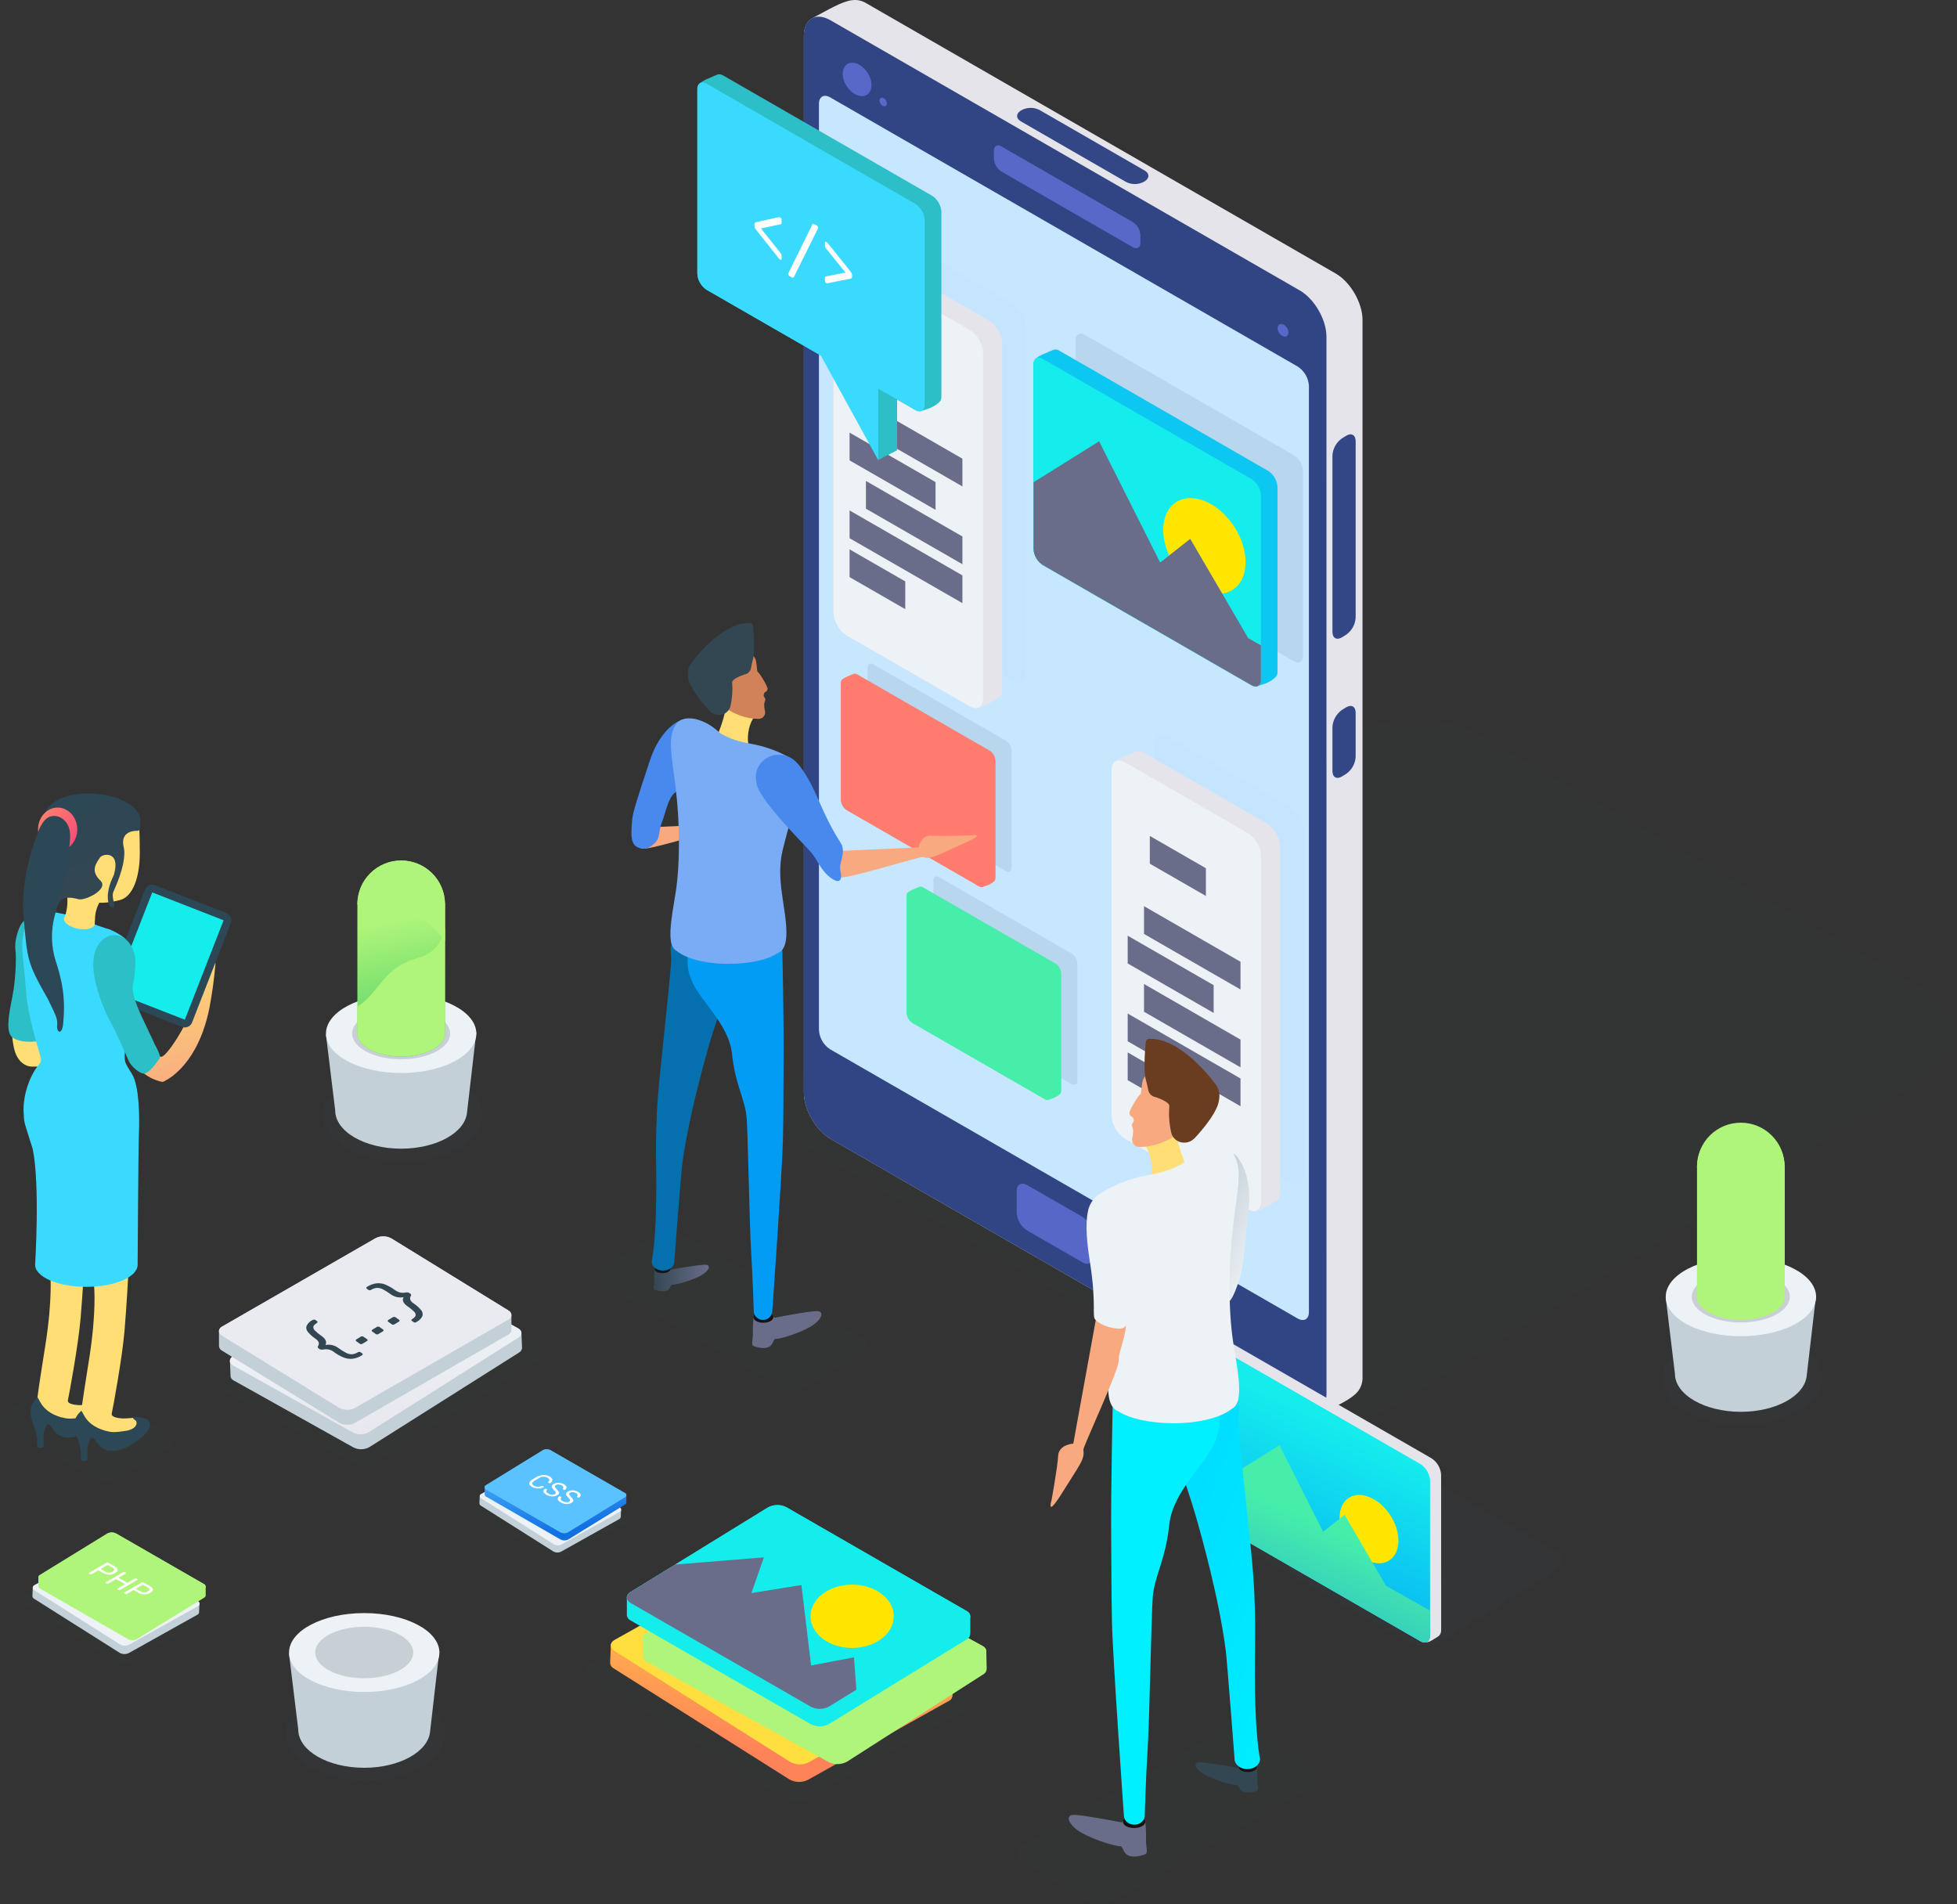 <svg width="1364" height="1327" viewBox="0 0 1364 1327" fill="none" xmlns="http://www.w3.org/2000/svg">
<rect x="0" y="0" width="1364" height="1327" fill="#333333" stroke="none"/>
<g id="Technology Flat Illustration">
<g id="Group" opacity="0.1">
<path id="Vector" opacity="0.1" d="M1033.16 513.307C1005.69 497.557 961.135 498.291 934.18 514.975L565.004 743.018C538.049 759.702 538.483 786.181 565.971 801.947L875.901 979.587C903.389 995.337 947.925 994.603 974.879 977.918L1344.07 749.792C1371.03 733.107 1370.58 706.613 1343.09 690.862L1033.16 513.307Z" fill="#334752"/>
</g>
<path id="Vector_2" d="M930.995 190.63L604.102 2.446C600.999 0.418 597.256 -0.39 593.593 0.177C586.237 1.211 576.913 7.051 566.055 12.723C566.01 12.741 565.97 12.77 565.938 12.807C562.469 14.726 560.284 18.93 560.284 24.953V761.404C560.284 773.267 568.623 787.816 578.982 793.739L905.908 981.922C908.706 983.699 911.991 984.551 915.299 984.358C920.303 984.192 926.708 982.106 934.731 978.135C941.603 974.448 944.889 971.645 946.407 969.693L946.707 969.326C948.793 966.475 949.835 962.993 949.659 959.465V222.997C949.693 211.101 941.269 196.553 930.995 190.63Z" fill="#E6E4EB"/>
<path id="Vector_3" d="M924.523 234.677C924.523 222.814 916.183 208.248 905.824 202.342L578.898 14.158C568.657 8.219 560.233 13.091 560.233 24.953V761.404C560.233 773.267 568.573 787.816 578.932 793.739L905.858 981.922C916.149 987.845 924.556 982.974 924.556 971.111L924.523 234.677Z" fill="#314584"/>
<path id="Vector_4" d="M715.79 825.856C711.837 823.571 708.601 825.439 708.601 830.011V845.027C708.739 847.518 709.462 849.941 710.711 852.101C711.96 854.26 713.7 856.095 715.79 857.457L754.454 879.714C758.391 881.983 761.627 880.114 761.627 875.559V860.443C761.486 857.957 760.764 855.538 759.519 853.382C758.273 851.226 756.538 849.393 754.454 848.03L715.79 825.856Z" fill="#5767C7"/>
<path id="Vector_5" d="M578.581 67.832C574.295 65.363 570.792 67.398 570.792 72.337V717.791C570.941 720.49 571.725 723.115 573.078 725.454C574.431 727.794 576.317 729.781 578.581 731.256L904.507 918.889C908.793 921.358 912.296 919.339 912.296 914.384V268.93C912.144 266.232 911.36 263.607 910.007 261.268C908.653 258.93 906.769 256.942 904.507 255.465L578.581 67.832Z" fill="#C7E6FF"/>
<path id="Vector_6" d="M697.993 102.069C695.09 100.4 692.705 101.768 692.705 105.122V110.411C692.804 112.246 693.334 114.032 694.253 115.624C695.172 117.215 696.453 118.568 697.993 119.571L789.565 172.277C792.484 173.945 794.87 172.577 794.87 169.223V163.935C794.769 162.098 794.236 160.311 793.315 158.719C792.393 157.127 791.108 155.776 789.565 154.775L697.993 102.069Z" fill="#5768C8"/>
<path id="Vector_7" d="M928.693 537.382C928.693 541.687 931.695 543.355 935.365 541.103L938.2 539.351C940.145 538 941.756 536.223 942.912 534.156C944.068 532.089 944.738 529.786 944.872 527.422V496.706C944.872 492.384 941.87 490.716 938.2 492.968L935.365 494.72C933.422 496.073 931.812 497.85 930.656 499.917C929.5 501.983 928.829 504.286 928.693 506.65V537.382Z" fill="#334787"/>
<path id="Vector_8" d="M724.447 76.608C722.509 75.635 720.365 75.142 718.197 75.171C716.028 75.2 713.899 75.75 711.987 76.775L711.387 77.159C708.051 79.244 708.051 82.581 711.504 84.567L784.895 126.828C786.828 127.811 788.971 128.308 791.139 128.276C793.308 128.244 795.435 127.684 797.338 126.645L797.939 126.278C801.275 124.192 801.275 120.855 797.839 118.87L724.447 76.608Z" fill="#334787"/>
<path id="Vector_9" d="M928.693 440.396C928.693 444.7 931.695 446.385 935.365 444.133L938.2 442.364C940.145 441.013 941.756 439.237 942.912 437.17C944.068 435.103 944.738 432.8 944.872 430.435V307.437C944.872 303.133 941.87 301.448 938.2 303.717L935.365 305.469C933.42 306.82 931.809 308.597 930.653 310.663C929.497 312.73 928.827 315.033 928.693 317.398V440.396Z" fill="#334787"/>
<path id="Vector_10" d="M590.14 60.074C593.96 65.947 600.299 68.6 604.302 65.997C608.305 63.394 608.455 56.52 604.635 50.647C600.816 44.774 594.477 42.121 590.474 44.724C586.471 47.327 586.321 54.201 590.14 60.074Z" fill="#5768C8"/>
<path id="Vector_11" d="M613.726 72.304C614.71 73.805 616.328 74.473 617.345 73.805C618.363 73.138 618.413 71.386 617.446 69.884C616.478 68.383 614.843 67.715 613.826 68.366C612.809 69.017 612.759 70.802 613.726 72.304Z" fill="#5768C8"/>
<path id="Vector_12" d="M891.53 231.99C892.964 234.209 895.366 235.21 896.867 234.226C898.369 233.242 898.435 230.656 897.001 228.437C895.566 226.218 893.164 225.2 891.647 226.184C890.129 227.169 890.079 229.771 891.53 231.99Z" fill="#5768C8"/>
<path id="Vector_13" opacity="0.1" d="M336.222 777.171C336.222 795.057 311.202 809.539 280.495 809.539C249.787 809.539 224.784 795.057 224.784 777.171C224.784 759.285 249.72 744.82 280.495 744.82C311.269 744.82 336.222 759.302 336.222 777.171Z" fill="#334752"/>
<path id="Vector_14" d="M331.986 719.309L307.383 717.274L289.852 715.706L253.807 716.84L230.872 718.408L227.169 720.878L233.624 773.817C233.624 788.566 254.207 800.513 279.594 800.513C304.214 800.513 324.313 789.284 325.531 775.169L331.986 719.309Z" fill="#C3D0D8"/>
<path id="Vector_15" d="M332.002 720.277C332.002 735.46 308.534 747.773 279.594 747.773C250.654 747.773 227.202 735.46 227.202 720.277C227.202 705.094 250.654 692.781 279.594 692.781C308.534 692.781 332.002 705.178 332.002 720.277Z" fill="#EDF2F6"/>
<path id="Vector_16" opacity="0.2" d="M313.754 720.277C313.754 730.171 298.459 738.196 279.594 738.196C260.729 738.196 245.45 730.171 245.45 720.277C245.45 710.383 260.746 702.358 279.594 702.358C298.442 702.358 313.754 710.383 313.754 720.277Z" fill="#334752"/>
<path id="Vector_17" d="M310.118 629.547C309.932 621.575 306.635 613.993 300.933 608.42C295.23 602.848 287.574 599.728 279.602 599.728C271.63 599.728 263.975 602.848 258.272 608.42C252.57 613.993 249.273 621.575 249.086 629.547V720.06C249.086 720.06 249.086 720.21 249.086 720.277C249.086 729.137 262.764 736.311 279.627 736.311C296.491 736.311 310.185 729.137 310.185 720.277C310.185 720.277 310.185 720.127 310.185 720.06V629.547H310.118Z" fill="url(#paint0_linear)"/>
<path id="Vector_18" d="M279.594 599.665C271.613 599.668 263.95 602.797 258.248 608.383C252.545 613.968 249.257 621.566 249.086 629.547V630.215C253.079 632.595 257.277 634.61 261.63 636.238C280.195 644.029 290.386 636.238 299.376 644.33C303.284 647.863 306.899 651.707 310.185 655.825V629.547C310.01 621.553 306.709 613.945 300.989 608.358C295.27 602.771 287.588 599.65 279.594 599.665Z" fill="url(#paint1_linear)"/>
<path id="Vector_19" d="M310.152 720.277C310.152 720.277 310.152 720.127 310.152 720.06V646.131C308.117 655.224 304.447 663.867 290.953 667.704C266.684 674.595 265.183 690.779 249.604 701.257L249.053 701.641V719.994C249.053 719.994 249.053 720.144 249.053 720.21C249.053 729.07 262.731 736.244 279.594 736.244C296.457 736.244 310.152 729.137 310.152 720.277Z" fill="url(#paint2_linear)"/>
<path id="Vector_20" opacity="0.1" d="M1269.93 960.55C1269.93 978.436 1244.91 992.918 1214.22 992.918C1183.53 992.918 1158.51 978.436 1158.51 960.55C1158.51 942.664 1183.53 928.182 1214.22 928.182C1244.91 928.182 1269.93 942.681 1269.93 960.55Z" fill="#334752"/>
<path id="Vector_21" d="M1265.79 902.688L1241.19 900.653L1223.66 899.084L1187.6 900.202L1164.68 901.871L1160.98 904.34L1167.38 957.196C1167.38 971.945 1187.97 983.891 1213.35 983.891C1237.97 983.891 1258.07 972.663 1259.27 958.531L1265.79 902.688Z" fill="#C3D0D8"/>
<path id="Vector_22" d="M1265.79 903.723C1265.79 918.905 1242.32 931.219 1213.39 931.219C1184.45 931.219 1160.99 918.905 1160.99 903.723C1160.99 888.54 1184.45 876.227 1213.39 876.227C1242.32 876.227 1265.79 888.473 1265.79 903.723Z" fill="#EDF2F6"/>
<path id="Vector_23" opacity="0.2" d="M1247.45 903.723C1247.45 913.616 1232.17 921.642 1213.3 921.642C1194.44 921.642 1179.16 913.616 1179.16 903.723C1179.16 893.829 1194.44 885.803 1213.3 885.803C1232.17 885.803 1247.45 893.712 1247.45 903.723Z" fill="#334752"/>
<path id="Vector_24" d="M1243.84 812.926C1243.84 804.828 1240.63 797.062 1234.9 791.336C1229.18 785.61 1221.41 782.393 1213.32 782.393C1205.22 782.393 1197.46 785.61 1191.73 791.336C1186.01 797.062 1182.79 804.828 1182.79 812.926V903.439C1182.79 903.439 1182.79 903.589 1182.79 903.656C1182.79 912.515 1196.47 919.69 1213.35 919.69C1230.23 919.69 1243.91 912.515 1243.91 903.656C1243.91 903.656 1243.91 903.506 1243.91 903.439V812.926H1243.84Z" fill="url(#paint3_linear)"/>
<path id="Vector_25" d="M1213.32 783.044C1205.34 783.046 1197.67 786.175 1191.97 791.76C1186.26 797.345 1182.97 804.943 1182.79 812.926V813.627C1186.78 816.016 1190.98 818.037 1195.34 819.666C1213.92 827.458 1224.09 819.666 1233.1 827.758C1237.01 831.292 1240.62 835.136 1243.91 839.254V812.926C1243.73 804.931 1240.43 797.324 1234.71 791.737C1228.99 786.15 1221.31 783.029 1213.32 783.044Z" fill="url(#paint4_linear)"/>
<path id="Vector_26" d="M1243.88 903.723C1243.88 903.723 1243.88 903.572 1243.88 903.506V829.51C1241.82 838.587 1238.15 847.246 1224.66 851.083C1200.41 857.974 1198.91 874.158 1183.33 884.636L1182.76 885.019V903.372C1182.76 903.372 1182.76 903.522 1182.76 903.589C1182.76 912.449 1196.44 919.623 1213.32 919.623C1230.2 919.623 1243.88 912.515 1243.88 903.723Z" fill="url(#paint5_linear)"/>
<path id="Vector_27" opacity="0.1" d="M1084.7 1081.28L1016.8 1042.35C1016.4 1042.12 1016 1041.92 1015.58 1041.72L949.909 1004.08C946.535 1002.38 942.799 1001.53 939.022 1001.59C935.246 1001.66 931.541 1002.64 928.226 1004.45L847.328 1054.5C841.423 1058.14 841.523 1063.96 847.545 1067.4L915.516 1106.25C915.899 1106.49 916.316 1106.69 916.733 1106.89L982.402 1144.53C985.777 1146.22 989.511 1147.07 993.287 1147.01C997.062 1146.95 1000.77 1145.98 1004.09 1144.18L1084.98 1094.13C1090.82 1090.59 1090.65 1084.72 1084.7 1081.28Z" fill="#334752"/>
<path id="Vector_28" d="M1004.45 1027.85C1004.32 1025.54 1003.65 1023.29 1002.49 1021.29C1001.33 1019.28 999.719 1017.58 997.781 1016.31L859.688 936.808C859.107 936.424 858.455 936.16 857.77 936.031C857.086 935.902 856.382 935.911 855.701 936.057C852.615 937.015 849.716 938.493 847.128 940.428C846.488 940.922 845.985 941.569 845.664 942.31C845.343 943.052 845.215 943.862 845.293 944.666V1052.71C845.423 1055.03 846.094 1057.28 847.253 1059.29C848.412 1061.3 850.026 1063.01 851.965 1064.28L990.058 1143.76C991.054 1144.39 992.218 1144.7 993.394 1144.65C994.96 1144.58 996.479 1144.09 997.797 1143.24C1001.25 1141.18 1002.8 1140.44 1003.59 1139.21C1004.22 1138.21 1004.53 1137.05 1004.47 1135.87L1004.45 1027.85Z" fill="#E6E4EB"/>
<path id="Vector_29" d="M996.73 1031.88C996.599 1029.56 995.926 1027.31 994.768 1025.31C993.609 1023.3 991.996 1021.6 990.058 1020.33L851.965 940.829C848.295 938.727 845.293 940.462 845.293 944.7V1052.75C845.423 1055.06 846.094 1057.32 847.253 1059.32C848.412 1061.33 850.026 1063.04 851.965 1064.31L990.058 1143.79C993.727 1145.91 996.73 1144.18 996.73 1139.94V1031.88Z" fill="url(#paint6_linear)"/>
<path id="Vector_30" d="M939.368 1075.29C947.174 1087.3 960.151 1092.74 968.341 1087.42C976.531 1082.1 976.848 1068.03 969.041 1056C961.235 1043.97 948.258 1038.55 940.052 1043.89C931.845 1049.23 931.562 1063.26 939.368 1075.29Z" fill="#FFE600"/>
<path id="Vector_31" d="M996.73 1139.94V1122.44L965.989 1105.12L937.199 1055.68L922.187 1067.46L891.763 1007.17C891.763 1007.17 859.471 1027.42 845.276 1036.06V1052.75C845.406 1055.06 846.078 1057.32 847.237 1059.32C848.395 1061.33 850.009 1063.04 851.948 1064.31L990.041 1143.79C993.711 1145.91 996.73 1144.18 996.73 1139.94Z" fill="url(#paint7_linear)"/>
<g id="Group_2" opacity="0.1">
<path id="Vector_32" opacity="0.1" d="M83.188 1030.52L117.999 1009.1C122.336 1006.43 122.369 1002.24 118.249 999.591L54.549 962.886C51.989 961.601 49.158 960.953 46.295 960.996C43.432 961.04 40.621 961.774 38.102 963.136L3.308 984.642C-1.029 987.312 -1.079 991.499 3.024 994.136L66.742 1030.84C69.305 1032.12 72.14 1032.76 75.004 1032.7C77.868 1032.65 80.676 1031.9 83.188 1030.52Z" fill="#334752"/>
</g>
<path id="Vector_33" d="M141.918 677.365C139.55 685.123 134.295 703.426 128.574 714.521C123.203 724.949 115.03 736.728 112.228 736.494C109.859 736.111 111.627 735.293 109.059 735.677C106.49 736.061 95.915 744.286 98.5 746.255C98.482 746.348 98.482 746.445 98.5 746.538C102.276 750.006 106.866 752.462 111.844 753.679C112.231 753.838 112.644 753.923 113.062 753.93C113.799 753.926 114.513 753.666 115.08 753.195C118.416 751.527 138.215 740.499 145.905 702.758C147.885 692.431 149.31 682.005 150.175 671.525C150.108 669.156 144.27 669.606 141.918 677.365Z" fill="url(#paint8_linear)"/>
<path id="Vector_34" d="M34.967 886.905C35.117 887.505 36.751 905.024 31.631 937.392C26.51 969.76 26.393 971.028 25.793 977.318C25.526 981.455 32.982 985.777 39.27 987.812C45.558 989.848 58.702 991.149 64.557 984.993C65.235 984.006 65.497 982.792 65.284 981.614C65.072 980.436 64.403 979.389 63.422 978.703C63.422 978.703 57.668 979.303 55.083 979.236C53.114 979.136 46.609 978.702 47.343 975.666C48.077 972.629 54.649 937.008 56.217 918.255C57.785 899.502 58.802 879.881 58.802 879.881L54.832 870.487L30.563 867.451L34.967 886.905Z" fill="url(#paint9_linear)"/>
<path id="Vector_35" d="M71.946 979.837C69.162 978.586 66.12 978.014 63.072 978.169C63.072 978.169 60.804 978.519 63.623 980.304C65.29 980.988 65.991 986.461 56.834 987.829C49.028 989.063 46.826 988.797 42.839 987.712H42.589C27.01 983.224 27.394 972.362 25.676 974.231C23.541 976.55 21.339 978.552 21.339 983.891C21.23 986.577 21.768 989.249 22.907 991.683C24.245 994.977 25.224 998.406 25.826 1001.91V1007.25C25.826 1008.52 26.66 1008.92 27.927 1008.92C29.195 1008.92 30.38 1008.45 30.38 1007.25V1000.33C30.58 998.187 31.115 996.092 31.964 994.119C31.964 994.119 33.465 991.016 35.45 994.002C37.435 996.989 40.454 1001.76 47.126 1001.79C53.798 1001.83 58.519 999.441 66.442 993.702C74.364 987.962 75.816 981.789 71.946 979.837Z" fill="#2C4755"/>
<path id="Vector_36" d="M65.524 896.181C65.674 896.782 67.309 914.317 62.188 946.685C57.067 979.053 56.95 980.321 56.35 986.611C56.083 990.732 63.539 995.07 69.827 997.089C76.116 999.108 89.26 1000.43 95.097 994.286C95.782 993.303 96.049 992.089 95.839 990.909C95.63 989.73 94.961 988.682 93.98 987.996C93.98 987.996 88.209 988.596 85.64 988.53C83.672 988.429 77.167 987.996 77.9 984.959C78.634 981.923 85.206 946.301 86.774 927.531C88.342 908.761 89.36 889.157 89.36 889.157L85.323 879.83L61.054 876.794L65.524 896.181Z" fill="url(#paint10_linear)"/>
<path id="Vector_37" d="M102.503 989.113C99.712 987.893 96.67 987.355 93.63 987.545C93.63 987.545 91.361 987.879 94.18 989.681C95.848 990.348 96.549 995.821 87.391 997.205C79.585 998.44 77.383 998.156 73.397 997.089L73.147 997.005C57.568 992.534 57.951 981.656 56.233 983.541C54.098 985.843 51.897 987.862 51.897 993.201C51.789 995.886 52.327 998.558 53.465 1000.99C54.802 1004.28 55.781 1007.7 56.383 1011.2V1016.56C56.383 1017.81 57.218 1018.23 58.485 1018.23C59.753 1018.23 60.937 1017.74 60.937 1016.56V1009.64C61.165 1007.49 61.727 1005.4 62.605 1003.43C62.605 1003.43 64.106 1000.31 66.091 1003.31C68.076 1006.32 71.095 1011.07 77.767 1011.1C84.439 1011.14 89.159 1008.75 97.082 1003.01C105.005 997.272 106.373 991.082 102.503 989.113Z" fill="#2C4755"/>
<path id="Vector_38" d="M35.267 729.987C35.267 737.379 50.646 743.335 22.623 743.335C15.651 743.335 11.064 737.212 9.646 729.987C4.642 704.711 15.651 716.64 22.623 716.64C26.068 716.736 29.335 718.195 31.705 720.698C34.075 723.2 35.356 726.541 35.267 729.987Z" fill="url(#paint11_linear)"/>
<path id="Vector_39" d="M38.152 693.766C38.152 691.663 30.363 664.101 30.363 663.65C30.363 663.2 27.511 657.16 26.009 653.99C27.344 646.715 43.056 630.999 23.224 637.989C15.935 640.626 13.6 644.38 11.548 652.555C10.633 655.9 10.378 659.39 10.797 662.833C11.281 665.068 11.298 681.519 8.546 694.967C5.71 708.898 3.909 720.144 9.146 723.33C14.383 726.517 20.989 726.183 25.826 725.733C30.663 725.282 41.855 720.494 41.855 720.494C41.855 720.494 38.152 695.868 38.152 693.766Z" fill="url(#paint12_linear)"/>
<path id="Vector_40" d="M92.028 748.557C86.941 740.315 86.941 740.465 86.941 735.527C86.989 724.06 87.64 712.605 88.893 701.207C90.561 687.726 95.181 683.822 94.28 673.944C93.379 664.067 94.28 655.358 76.45 647.716C68.51 645.664 48.627 637.122 41.522 636.454C39.552 635.929 37.522 635.659 35.484 635.654C26.576 635.654 19.137 640.576 17.436 647.082C13.399 657.46 17.002 672.109 18.07 689.828C19.204 708.364 27.394 732.974 27.844 734.993C28.295 737.012 29.512 739.164 27.511 741.4C19.087 751.293 17.069 765.342 17.069 765.342C17.069 765.342 17.069 765.492 17.069 765.742C16.632 768.244 16.409 770.778 16.402 773.317C16.402 774.735 16.502 776.137 16.619 777.505C16.535 782.226 18.287 786.181 22.807 800.73C27.978 825.756 24.475 881.415 24.475 881.415C24.475 889.908 40.471 896.815 60.203 896.815C79.936 896.815 95.932 889.908 95.932 881.415C95.932 881.415 96.382 801.063 96.832 789.651C97.283 778.239 97.116 756.899 92.028 748.557Z" fill="url(#paint13_linear)"/>
<path id="Vector_41" d="M133.862 712.602C133.334 713.929 132.303 714.994 130.995 715.566C129.686 716.138 128.205 716.17 126.873 715.656L77.117 696.252C75.79 695.723 74.724 694.693 74.15 693.385C73.575 692.077 73.539 690.596 74.047 689.261L101.086 619.97C101.603 618.639 102.629 617.567 103.936 616.991C105.244 616.416 106.726 616.383 108.058 616.9L157.814 636.304C159.144 636.829 160.212 637.859 160.787 639.168C161.362 640.477 161.396 641.961 160.883 643.295L133.862 712.602Z" fill="#2C4755"/>
<path id="Vector_42" d="M128.841 710.634H128.824H128.808L79.068 691.23L106.106 621.922L155.846 641.343L128.824 710.634H128.841Z" fill="url(#paint14_linear)"/>
<path id="Vector_43" d="M108.091 728.269C108.091 728.269 105.172 721.912 100.502 712.118C95.665 702.008 91.295 691.914 92.813 685.423C93.7 681.211 94.213 676.929 94.347 672.626C94.347 671.959 94.43 671.292 94.43 670.608C94.43 660.146 87.859 651.654 79.752 651.654C71.996 651.654 65.674 659.412 65.124 669.239C63.623 683.405 73.464 706.212 76.883 711.968C80.303 717.724 87.959 735.327 89.543 739.014C91.128 742.701 96.132 747.356 99.718 748.157C103.304 748.958 109.092 740.649 111.177 737.662C112.562 735.794 108.091 728.269 108.091 728.269Z" fill="url(#paint15_linear)"/>
<path id="Vector_44" d="M69.978 627.912L68.977 626.394L64.14 621.856L54.132 621.288L46.325 622.957C46.325 622.957 47.343 625.159 46.893 630.498C46.706 633.387 46.111 636.235 45.125 638.957C44.873 639.282 44.697 639.658 44.608 640.058C44.074 642.861 48.444 646.065 54.365 647.199C60.287 648.334 65.524 646.999 66.041 644.196C66.091 643.926 66.091 643.649 66.041 643.379C66.125 642.511 66.208 641.176 66.291 638.974C66.566 635.034 67.834 631.228 69.978 627.912Z" fill="url(#paint16_linear)"/>
<path id="Vector_45" d="M97.049 577.508C97.333 580.311 97.433 591.356 97.433 594.41C97.433 611.795 92.429 624.825 83.805 627.195C56.317 634.436 49.645 620.187 49.645 602.802C49.645 585.417 81.337 562.943 87.025 562.943C91.761 562.943 95.798 564.428 97.049 577.508Z" fill="url(#paint17_linear)"/>
<path id="Vector_46" d="M97.883 572.319C97.883 573.871 97.766 578.993 96.215 578.993C89.393 578.826 84.239 581.98 86.207 590.339C87.608 596.078 85.924 606.306 79.085 621.388C77.167 625.66 81.637 632.484 78.651 632.484C77.6 632.484 75.165 631.316 75.115 625.142C75.115 617.084 79.085 611.061 79.535 609.109C84.022 592.758 71.479 594.81 69.661 597.646C67.125 601.601 62.688 606.723 70.028 613.764C76.116 619.587 59.403 627.962 54.632 626.644C41.855 623.107 41.605 629.397 39.353 632.267C27.794 646.999 29.962 583.715 29.962 572.336C29.962 560.957 42.672 552.932 61.421 552.932C80.169 552.932 97.883 560.941 97.883 572.319Z" fill="url(#paint18_linear)"/>
<path id="Vector_47" d="M53.848 578.009C53.848 586.351 47.727 593.225 40.171 593.225C32.615 593.225 26.51 586.401 26.51 578.009C26.51 569.617 32.631 562.793 40.171 562.793C47.71 562.793 53.848 569.6 53.848 578.009Z" fill="url(#paint19_linear)"/>
<path id="Vector_48" d="M46.809 603.703C49.044 585.433 49.144 582.514 48.644 579.594C47.91 573.404 43.273 568.649 37.652 568.649C32.031 568.649 29.045 573.654 26.66 579.427C26.66 579.427 13.733 609.543 16.435 639.207C19.137 668.872 18.67 670.524 33.515 696.452C39.503 708.882 40.187 710.083 39.804 714.805C39.42 719.526 43.39 722.146 44.14 712.269C44.891 702.391 45.642 690.095 38.903 670.007C35.603 659.659 35.343 648.581 38.152 638.09C40.371 629.18 43.507 621.372 46.809 603.703Z" fill="url(#paint20_linear)"/>
<g id="Group_3" opacity="0.1">
<path id="Vector_49" opacity="0.1" d="M814.051 513.307C808.897 510.354 804.694 512.773 804.694 518.712V759.385C804.873 762.627 805.814 765.78 807.439 768.589C809.065 771.398 811.331 773.784 814.051 775.553L899.603 824.805C904.74 827.775 908.944 825.339 908.944 819.399V578.676C908.76 575.438 907.819 572.289 906.197 569.481C904.575 566.673 902.316 564.285 899.603 562.509L814.051 513.307Z" fill="#334752"/>
</g>
<path id="Vector_50" d="M883.123 573.971L797.572 524.719C794.97 523.217 792.568 523.05 790.9 524.118C786.253 525.819 781.784 527.97 777.556 530.542C775.788 531.493 774.67 533.595 774.67 536.648V777.371C774.854 780.609 775.795 783.759 777.417 786.567C779.039 789.375 781.298 791.763 784.011 793.539L869.579 842.791C870.724 843.488 872.014 843.91 873.349 844.026C874.016 844.126 877.502 844.343 883.623 840.605C886.859 838.553 888.527 837.535 889.345 837.052C889.573 836.944 889.79 836.815 889.995 836.668C890.806 835.957 891.438 835.066 891.841 834.066C892.244 833.066 892.406 831.986 892.314 830.912V590.139C892.155 586.912 891.24 583.768 889.644 580.96C888.048 578.152 885.814 575.758 883.123 573.971Z" fill="#E6E4EB"/>
<path id="Vector_51" d="M784.078 531.243C778.94 528.273 774.737 530.709 774.737 536.648V777.371C774.921 780.609 775.861 783.759 777.484 786.567C779.106 789.375 781.365 791.763 784.078 793.539L869.646 842.791C874.783 845.744 878.986 843.308 878.986 837.385V596.729C878.804 593.493 877.864 590.345 876.241 587.54C874.619 584.734 872.359 582.35 869.646 580.578L784.078 531.243Z" fill="#EDF2F6"/>
<path id="Vector_52" d="M801.408 601.901L840.489 624.408V605.071L801.408 582.564V601.901Z" fill="#6A6D89"/>
<path id="Vector_53" d="M864.608 689.578V670.24L797.355 631.516V650.87L864.608 689.578Z" fill="#6A6D89"/>
<path id="Vector_54" d="M845.894 686.575L785.979 652.088V671.425L845.894 705.912V686.575Z" fill="#6A6D89"/>
<path id="Vector_55" d="M797.355 705.094L864.608 743.819V724.482L797.355 685.757V705.094Z" fill="#6A6D89"/>
<path id="Vector_56" d="M785.979 725.666L864.608 770.931V751.594L785.979 706.329V725.666Z" fill="#6A6D89"/>
<path id="Vector_57" d="M785.979 733.441V752.778L824.76 775.119V755.765L785.979 733.441Z" fill="#6A6D89"/>
<g id="Group_4" opacity="0.1">
<path id="Vector_58" opacity="0.1" d="M620.281 162.666C615.144 159.697 610.94 162.133 610.94 168.072V408.795C611.121 412.034 612.061 415.185 613.684 417.993C615.306 420.801 617.566 423.189 620.281 424.963L705.849 474.215C710.986 477.168 715.19 474.749 715.19 468.809V228.086C715.01 224.847 714.071 221.696 712.448 218.887C710.826 216.079 708.565 213.692 705.849 211.919L620.281 162.666Z" fill="#334752"/>
</g>
<path id="Vector_59" d="M689.302 223.381L603.751 174.129C601.149 172.627 598.747 172.46 597.079 173.528C592.433 175.229 587.963 177.38 583.735 179.952C581.951 180.903 580.85 183.005 580.85 186.042V426.765C581.029 430.004 581.968 433.155 583.591 435.963C585.214 438.772 587.475 441.159 590.19 442.932L675.758 492.201C676.902 492.9 678.193 493.323 679.528 493.436C680.195 493.519 683.681 493.753 689.803 489.999C693.039 487.963 694.707 486.945 695.524 486.462C695.758 486.345 695.958 486.211 696.175 486.078C696.991 485.375 697.629 484.488 698.035 483.49C698.441 482.492 698.604 481.412 698.51 480.338V239.549C698.345 236.321 697.426 233.178 695.827 230.37C694.228 227.562 691.994 225.169 689.302 223.381Z" fill="#E6E4EB"/>
<path id="Vector_60" d="M590.257 180.636C585.12 177.683 580.917 180.118 580.917 186.041V426.765C581.096 430.003 582.035 433.155 583.658 435.963C585.281 438.772 587.541 441.159 590.257 442.932L675.825 492.201C680.963 495.154 685.166 492.718 685.166 486.778V246.055C684.982 242.817 684.042 239.668 682.419 236.86C680.797 234.052 678.538 231.664 675.825 229.888L590.257 180.636Z" fill="#EDF2F6"/>
<path id="Vector_61" d="M607.571 251.311L646.669 273.818V254.464L607.571 231.974V251.311Z" fill="#6A6D89"/>
<path id="Vector_62" d="M670.788 338.988V319.65L603.534 280.926V300.263L670.788 338.988Z" fill="#6A6D89"/>
<path id="Vector_63" d="M652.056 335.984L592.142 301.498V320.835L652.056 355.322V335.984Z" fill="#6A6D89"/>
<path id="Vector_64" d="M603.534 354.504L670.788 393.212V373.875L603.534 335.167V354.504Z" fill="#6A6D89"/>
<path id="Vector_65" d="M592.142 375.076L670.788 420.341V401.004L592.142 355.722V375.076Z" fill="#6A6D89"/>
<path id="Vector_66" d="M592.142 382.851V402.188L630.94 424.529V405.175L592.142 382.851Z" fill="#6A6D89"/>
<path id="Vector_67" opacity="0.1" d="M903.656 461.585L904.19 461.685C904.434 461.71 904.68 461.71 904.924 461.685H905.274C905.499 461.632 905.717 461.554 905.925 461.451C906.699 461.049 907.331 460.419 907.737 459.647C908.142 458.874 908.301 457.996 908.193 457.13V328.36C908.071 326.116 907.421 323.933 906.296 321.987C905.172 320.042 903.604 318.39 901.721 317.164L756.139 233.342C754.037 232.141 752.186 232.257 751.002 233.342L750.668 233.692C750.558 233.847 750.458 234.009 750.368 234.176C750.28 234.309 750.202 234.449 750.134 234.593C750.036 234.825 749.958 235.065 749.901 235.311C749.901 235.444 749.817 235.578 749.784 235.728C749.701 236.173 749.662 236.626 749.667 237.079V365.766C749.792 368.009 750.443 370.192 751.567 372.137C752.692 374.081 754.258 375.734 756.139 376.961L835.719 422.777L875.751 445.868L888.344 453.126L888.811 453.393L901.638 460.784C902.048 461.017 902.477 461.212 902.922 461.368L903.656 461.585Z" fill="#334752"/>
<path id="Vector_68" d="M883.99 328.226L738.391 244.42C737.296 243.695 735.964 243.42 734.672 243.653C732.503 244.438 730.377 245.335 728.3 246.339C725.984 247.2 723.813 248.41 721.862 249.926C721.317 250.422 720.894 251.037 720.626 251.722C720.357 252.408 720.249 253.146 720.31 253.88V382.567C720.435 384.811 721.086 386.993 722.211 388.938C723.335 390.883 724.901 392.535 726.782 393.763L849.213 464.271L859.538 470.194L872.365 477.569C873.009 478.026 873.759 478.311 874.545 478.396C875.33 478.48 876.125 478.362 876.851 478.052C877.602 477.836 878.903 477.435 881.038 476.651C883.895 475.736 886.519 474.21 888.727 472.18C889.317 471.693 889.778 471.068 890.069 470.361C890.359 469.654 890.472 468.886 890.395 468.125V339.438C890.277 337.199 889.636 335.019 888.523 333.072C887.411 331.125 885.859 329.465 883.99 328.226Z" fill="url(#paint21_linear)"/>
<path id="Vector_69" d="M874.299 478.269C874.483 478.269 874.666 478.369 874.833 478.386C875.077 478.411 875.323 478.411 875.567 478.386C875.683 478.403 875.801 478.403 875.917 478.386C876.142 478.339 876.36 478.266 876.568 478.169C877.337 477.762 877.966 477.131 878.37 476.36C878.775 475.589 878.938 474.713 878.836 473.848V345.144C878.71 342.899 878.059 340.715 876.935 338.768C875.811 336.82 874.245 335.164 872.365 333.932L726.782 250.126C724.681 248.925 722.829 249.042 721.645 250.126C721.525 250.235 721.414 250.352 721.311 250.477C721.188 250.623 721.087 250.786 721.011 250.961C720.923 251.094 720.845 251.233 720.778 251.378C720.683 251.605 720.604 251.839 720.544 252.078C720.544 252.229 720.461 252.345 720.427 252.496C720.343 252.947 720.304 253.405 720.31 253.864V382.551C720.435 384.794 721.086 386.976 722.211 388.921C723.335 390.866 724.901 392.519 726.782 393.746L806.362 439.561L846.394 462.653L859.004 469.91L859.471 470.177L872.298 477.552C872.707 477.79 873.137 477.991 873.582 478.153C873.816 478.269 874.083 478.269 874.299 478.269Z" fill="url(#paint22_linear)"/>
<path id="Vector_70" d="M818.672 393.996C829.597 410.831 847.779 418.439 859.254 410.964C870.73 403.49 871.164 383.835 860.222 367.001C849.28 350.166 831.115 342.541 819.64 350.016C808.164 357.491 807.73 377.162 818.672 393.996Z" fill="#FFE600"/>
<path id="Vector_71" d="M870.029 444.767L829.58 375.543L808.614 392.027L766.08 307.521C766.08 307.521 741.26 323.104 720.36 336.085V382.567C720.485 384.811 721.136 386.993 722.26 388.938C723.385 390.883 724.951 392.535 726.832 393.763L806.412 439.578L846.444 462.669L859.054 469.927L859.521 470.194L872.348 477.569C872.757 477.806 873.187 478.007 873.632 478.169C873.849 478.169 874.066 478.253 874.283 478.303C874.5 478.353 874.65 478.403 874.816 478.42C875.06 478.445 875.306 478.445 875.55 478.42C875.666 478.436 875.784 478.436 875.901 478.42C876.125 478.372 876.343 478.3 876.551 478.203C877.321 477.795 877.949 477.164 878.354 476.393C878.759 475.622 878.921 474.746 878.82 473.881V449.739L870.029 444.767Z" fill="#6A6D89"/>
<path id="Vector_72" opacity="0.1" d="M748.049 755.848C748.16 755.855 748.272 755.855 748.383 755.848C748.538 755.865 748.695 755.865 748.85 755.848H749.067C749.211 755.822 749.351 755.778 749.484 755.715C749.972 755.458 750.371 755.059 750.627 754.57C750.883 754.082 750.985 753.526 750.918 752.979V671.509C750.841 670.087 750.428 668.704 749.715 667.472C749.002 666.239 748.009 665.193 746.815 664.418L654.625 611.344C654.154 610.96 653.565 610.749 652.957 610.749C652.349 610.749 651.76 610.96 651.289 611.344L651.072 611.561C651.072 611.645 650.955 611.762 650.889 611.862L650.739 612.129C650.676 612.274 650.626 612.425 650.588 612.579C650.588 612.662 650.588 612.746 650.588 612.846C650.562 613.129 650.562 613.414 650.588 613.697V695.167C650.67 696.588 651.084 697.969 651.797 699.201C652.509 700.432 653.501 701.48 654.692 702.258L705.082 731.272L730.368 745.971L738.358 750.576L738.658 750.743L746.765 755.415C747.022 755.568 747.296 755.691 747.582 755.782L748.049 755.848Z" fill="#334752"/>
<path id="Vector_73" d="M735.589 671.425L643.383 618.419C642.686 617.971 641.848 617.798 641.031 617.935C640.714 617.935 640.147 618.302 636.994 619.603C635.526 620.151 634.149 620.915 632.908 621.872C632.566 622.188 632.299 622.577 632.129 623.011C631.958 623.444 631.888 623.911 631.924 624.375V705.845C632.005 707.266 632.419 708.647 633.132 709.879C633.844 711.11 634.836 712.158 636.027 712.936L713.555 757.583L720.11 761.337L728.233 766.009C728.64 766.301 729.114 766.481 729.611 766.534C730.109 766.587 730.611 766.509 731.069 766.309C731.553 766.176 732.37 765.926 733.721 765.425C735.529 764.84 737.19 763.873 738.592 762.589C738.975 762.287 739.277 761.893 739.469 761.444C739.662 760.996 739.738 760.506 739.693 760.019V678.483C739.606 677.068 739.19 675.693 738.477 674.467C737.765 673.242 736.776 672.2 735.589 671.425Z" fill="url(#paint23_linear)"/>
<path id="Vector_74" d="M729.451 766.476C729.568 766.484 729.685 766.484 729.801 766.476C729.951 766.493 730.102 766.493 730.252 766.476H730.485C730.623 766.447 730.758 766.402 730.886 766.343C731.373 766.084 731.77 765.685 732.026 765.197C732.282 764.708 732.384 764.154 732.32 763.607V682.136C732.242 680.717 731.831 679.336 731.121 678.104C730.411 676.872 729.422 675.825 728.234 675.046L636.027 621.972C635.567 621.607 634.997 621.408 634.409 621.408C633.822 621.408 633.251 621.607 632.791 621.972L632.574 622.189C632.494 622.28 632.427 622.381 632.374 622.49L632.224 622.757C632.167 622.903 632.123 623.053 632.091 623.207C632.053 623.293 632.025 623.382 632.007 623.474C631.979 623.757 631.979 624.042 632.007 624.325V705.845C632.089 707.266 632.503 708.647 633.215 709.879C633.928 711.11 634.92 712.158 636.11 712.936L686.434 741.883L711.821 756.499L719.794 761.087L720.094 761.271L728.217 765.942C728.468 766.096 728.737 766.219 729.018 766.309L729.451 766.476Z" fill="url(#paint24_linear)"/>
<path id="Vector_75" opacity="0.1" d="M702.213 607.524H702.546C702.702 607.541 702.858 607.541 703.013 607.524H703.247C703.385 607.494 703.519 607.45 703.647 607.39C704.134 607.132 704.532 606.732 704.788 606.244C705.044 605.756 705.146 605.202 705.082 604.654V523.184C705.004 521.762 704.592 520.379 703.879 519.147C703.166 517.915 702.172 516.868 700.978 516.093L608.789 463.02C608.318 462.635 607.729 462.425 607.121 462.425C606.513 462.425 605.923 462.635 605.453 463.02C605.381 463.093 605.314 463.171 605.252 463.253C605.176 463.341 605.109 463.436 605.052 463.537L604.902 463.821C604.84 463.959 604.795 464.105 604.769 464.254C604.761 464.349 604.761 464.444 604.769 464.538C604.714 464.818 604.686 465.103 604.685 465.389V546.893C604.767 548.313 605.181 549.695 605.893 550.926C606.606 552.158 607.598 553.205 608.789 553.983L659.195 582.998L684.582 597.613L692.572 602.218L692.872 602.385L700.978 607.057C701.239 607.203 701.513 607.326 701.796 607.424L702.213 607.524Z" fill="#334752"/>
<path id="Vector_76" d="M689.753 523.1L597.546 470.027C596.854 469.569 596.012 469.395 595.195 469.543C593.82 470.026 592.472 470.583 591.158 471.212C589.692 471.752 588.318 472.517 587.088 473.481C586.741 473.794 586.47 474.182 586.297 474.616C586.123 475.05 586.051 475.518 586.087 475.984V557.52C586.169 558.941 586.583 560.323 587.295 561.554C588.008 562.786 589 563.833 590.191 564.611L667.735 609.259L674.274 613.013L682.397 617.685C682.803 617.976 683.278 618.157 683.775 618.21C684.272 618.262 684.774 618.185 685.233 617.985C685.716 617.851 686.534 617.584 687.885 617.101C689.693 616.516 691.354 615.548 692.755 614.264C693.139 613.962 693.441 613.569 693.633 613.12C693.825 612.671 693.902 612.181 693.856 611.695V530.191C693.775 528.771 693.361 527.389 692.648 526.157C691.936 524.926 690.944 523.879 689.753 523.1Z" fill="url(#paint25_linear)"/>
<path id="Vector_77" d="M683.665 618.152H684.015C684.165 618.168 684.316 618.168 684.465 618.152H684.699C684.84 618.124 684.975 618.073 685.099 618.002C685.592 617.754 685.997 617.36 686.257 616.872C686.517 616.385 686.619 615.83 686.55 615.282V533.812C686.469 532.391 686.055 531.01 685.342 529.778C684.63 528.546 683.638 527.499 682.447 526.721L590.257 473.648C589.796 473.285 589.226 473.088 588.639 473.088C588.052 473.088 587.483 473.285 587.021 473.648L586.804 473.865C586.732 473.961 586.665 474.061 586.604 474.165L586.454 474.449C586.397 474.595 586.353 474.746 586.321 474.899C586.285 474.98 586.258 475.064 586.237 475.149C586.21 475.438 586.21 475.728 586.237 476.017V557.52C586.319 558.941 586.733 560.323 587.445 561.554C588.158 562.786 589.15 563.833 590.341 564.611L640.747 593.626L666.134 608.241L674.107 612.829L674.407 613.013L682.53 617.685C682.786 617.831 683.054 617.954 683.331 618.052L683.665 618.152Z" fill="url(#paint26_linear)"/>
<path id="Vector_78" d="M649.721 136.455L504.122 52.633C503.024 51.916 501.695 51.642 500.403 51.865C499.902 51.865 499.001 52.449 494.031 54.551C491.711 55.413 489.54 56.628 487.592 58.155C487.047 58.647 486.621 59.258 486.349 59.941C486.077 60.624 485.966 61.36 486.025 62.093V190.78C486.151 193.027 486.805 195.212 487.932 197.16C489.059 199.108 490.628 200.763 492.513 201.992L590.091 258.152L612.258 320.468L625.268 313.794V278.406L638.095 285.798C638.739 286.257 639.491 286.542 640.277 286.624C641.063 286.706 641.858 286.582 642.582 286.265C643.333 286.065 644.634 285.664 646.769 284.88C649.628 283.961 652.252 282.429 654.458 280.392C655.05 279.907 655.512 279.283 655.803 278.575C656.095 277.868 656.205 277.099 656.126 276.338V147.651C656.01 145.413 655.37 143.234 654.257 141.289C653.145 139.345 651.591 137.689 649.721 136.455Z" fill="url(#paint27_linear)"/>
<path id="Vector_79" d="M638.095 142.161L492.513 58.355C488.943 56.303 486.025 57.988 486.025 62.093V190.78C486.151 193.027 486.805 195.212 487.932 197.16C489.059 199.108 490.628 200.763 492.513 201.992L572.093 247.791L612.125 320.685V270.882L638.029 285.798C641.598 287.85 644.5 286.148 644.5 282.044V153.357C644.386 151.119 643.746 148.939 642.633 146.995C641.521 145.05 639.966 143.394 638.095 142.161Z" fill="url(#paint28_linear)"/>
<path id="Vector_80" d="M542.553 179.718L527.257 160.481C526.817 159.977 526.446 159.416 526.156 158.812C525.947 158.351 525.839 157.851 525.839 157.344V156.443C525.804 156.039 525.916 155.636 526.156 155.309C526.451 155.003 526.838 154.804 527.257 154.741L542.553 151.405H543.036C543.278 151.377 543.522 151.424 543.737 151.538C544.03 151.7 544.282 151.929 544.471 152.205C544.653 152.477 544.752 152.796 544.754 153.123V155.275C544.772 155.42 544.757 155.567 544.711 155.706C544.665 155.844 544.589 155.971 544.488 156.076C544.236 156.257 543.944 156.371 543.637 156.41L530.393 159.213L543.637 175.814C543.971 176.22 544.267 176.655 544.521 177.115C544.671 177.434 544.751 177.781 544.754 178.133V180.285C544.754 180.619 544.654 180.853 544.471 180.936C544.357 180.994 544.232 181.025 544.104 181.025C543.976 181.025 543.85 180.994 543.737 180.936C543.279 180.597 542.879 180.185 542.553 179.718Z" fill="white"/>
<path id="Vector_81" d="M549.658 191.781C549.482 191.519 549.384 191.212 549.375 190.897C549.382 190.706 549.428 190.519 549.508 190.346L566.188 156.41C566.258 156.31 566.347 156.226 566.45 156.162C566.553 156.097 566.668 156.055 566.788 156.036C566.908 156.017 567.03 156.023 567.148 156.053C567.266 156.083 567.376 156.136 567.473 156.21L569.274 157.194C569.555 157.35 569.792 157.573 569.964 157.844C570.136 158.116 570.237 158.425 570.258 158.746C570.245 158.932 570.194 159.114 570.108 159.28L553.295 193.099C553.26 193.189 553.207 193.269 553.137 193.336C553.068 193.402 552.985 193.452 552.894 193.483C552.747 193.519 552.594 193.524 552.445 193.498C552.296 193.472 552.153 193.416 552.027 193.333L550.259 192.448C550.014 192.271 549.809 192.043 549.658 191.781Z" fill="white"/>
<path id="Vector_82" d="M575.245 196.719C575.071 196.444 574.973 196.127 574.962 195.802V193.683C574.943 193.412 575.026 193.144 575.195 192.932C575.458 192.744 575.761 192.618 576.079 192.565L589.323 189.962L576.079 173.561C575.763 173.173 575.479 172.761 575.229 172.327C575.049 172 574.957 171.632 574.962 171.259V169.157C574.962 168.84 575.045 168.639 575.229 168.556C575.336 168.498 575.457 168.467 575.579 168.467C575.701 168.467 575.822 168.498 575.929 168.556C576.195 168.728 576.437 168.936 576.647 169.173L577.164 169.724L592.459 188.761C592.888 189.274 593.257 189.833 593.56 190.429C593.766 190.868 593.874 191.346 593.877 191.831V192.698C593.9 193.086 593.788 193.469 593.56 193.783C593.258 194.061 592.869 194.226 592.459 194.25L577.164 197.337C576.763 197.468 576.33 197.468 575.929 197.337C575.659 197.183 575.426 196.972 575.245 196.719Z" fill="white"/>
<g id="Group_5" opacity="0.1">
<path id="Vector_83" opacity="0.1" d="M475.5 860.193C472.685 858.775 469.569 858.059 466.418 858.105C463.267 858.152 460.174 858.959 457.402 860.46L419.138 884.002C414.134 887.038 414.284 891.893 419.288 894.78L544.388 966.773C547.202 968.191 550.318 968.907 553.469 968.861C556.62 968.814 559.714 968.006 562.485 966.506L600.732 942.964C605.736 939.928 605.603 935.073 600.582 932.186L475.5 860.193Z" fill="#334752"/>
</g>
<path id="Vector_84" d="M444.358 576.908L492.163 574.805C492.163 574.805 493.564 567.798 499.168 568.315C504.773 568.832 521.069 568.148 521.069 568.148C521.069 568.148 530.877 566.58 516.165 573.054C501.453 579.527 499.002 581.396 494.481 580.061C491.145 580.228 450.88 593.025 447.377 591.273C443.874 589.521 444.575 584.966 444.575 584.966L444.358 576.908Z" fill="url(#paint29_linear)"/>
<path id="Vector_85" d="M482.505 501.844H474.749C474.749 501.844 460.771 506.066 452.781 530.458C444.792 554.851 440.822 566.397 440.588 571.719C440.355 577.041 438.37 587.469 444.141 590.355C449.913 593.242 454.349 589.905 457.235 586.585C460.121 583.264 458.786 579.711 461.438 572.837C464.09 565.963 465.642 555.752 470.762 552.198C475.883 548.644 482.722 539.334 482.722 539.334L482.505 501.844Z" fill="url(#paint30_linear)"/>
<path id="Vector_86" d="M458.353 882.917L456.268 884.469C455.964 887.093 455.836 889.735 455.884 892.377C456.067 895.313 454.733 898.417 456.268 898.917C457.802 899.418 461.789 900.586 464.608 899.451C467.426 898.317 467.093 895.147 468.811 895.313C470.529 895.48 480.62 892.894 487.492 889.457C494.365 886.02 496.45 881.015 490.828 881.365C485.207 881.716 473.114 883.768 468.344 884.702C467.31 884.919 467.143 884.168 467.143 884.168L465.108 883.851L462.556 883.501L458.353 882.917Z" fill="url(#paint31_linear)"/>
<path id="Vector_87" d="M467.31 884.469C467.31 885.987 464.841 887.222 461.789 887.222C458.736 887.222 456.268 885.987 456.268 884.469C456.268 882.95 458.736 881.716 461.789 881.716C464.841 881.716 467.31 882.934 467.31 884.469Z" fill="#131316"/>
<path id="Vector_88" d="M476.517 652.922C464.474 655.241 467.827 661.865 467.827 668.055C467.827 674.245 464.241 707.147 459.837 750.042C455.784 789.534 457.819 806.769 457.335 837.035C456.951 861.111 455.233 873.54 454.533 877.645C454.344 878.181 454.248 878.745 454.249 879.313C454.249 882.65 457.769 885.503 462.106 885.503C466.442 885.503 469.962 882.734 469.962 879.313C469.962 879.313 474.582 818.932 475.383 812.575C479.436 780.591 490.211 742.334 494.264 728.035C498.318 713.737 515.715 664.051 515.715 664.051C515.715 664.051 503.205 647.8 476.517 652.922Z" fill="url(#paint32_linear)"/>
<path id="Vector_89" d="M497.35 518.312C498.284 516.644 504.689 502.662 505.69 493.519C506.691 484.376 506.241 479.287 506.858 479.087C507.475 478.887 513.129 477.552 513.129 477.552L523.905 483.308L528.909 485.46C528.909 485.46 531.944 493.252 527.891 497.139C518.233 505.765 520.285 526.738 526.757 526.22C527.357 526.22 526.757 533.094 520.385 530.842C514.944 528.917 509.686 526.511 504.673 523.651C503.522 522.583 497.35 518.312 497.35 518.312Z" fill="url(#paint33_linear)"/>
<path id="Vector_90" d="M532.862 482.557C533.43 482.391 533.938 482.062 534.323 481.612C534.708 481.161 534.954 480.609 535.03 480.021C535.03 478.503 530.16 469.86 527.874 467.942C527.691 466.273 527.441 464.271 527.224 462.553C526.74 458.915 525.839 456.663 522.904 456.663C519.718 456.922 516.556 457.424 513.446 458.165C513.446 458.165 505.84 462.419 505.84 462.619C505.84 462.82 496.399 483.925 496.399 484.609C496.399 485.293 508.926 500.91 528.792 500.977C529.991 500.977 531.14 500.501 531.988 499.653C532.836 498.805 533.312 497.655 533.312 496.455C533.307 495.924 533.206 495.398 533.012 494.904C532.788 493.653 532.66 492.387 532.628 491.116C532.628 488.914 533.862 487.963 533.312 486.862C532.762 485.761 531.944 485.077 532.361 483.992C532.478 483.642 532.662 483.108 532.862 482.557Z" fill="url(#paint34_linear)"/>
<path id="Vector_91" d="M527.774 915.869L525.206 918.021C524.822 921.656 524.666 925.312 524.739 928.966C524.972 933.037 523.304 937.308 525.206 938.043C527.107 938.777 532.111 940.412 535.697 938.743C539.283 937.075 538.783 932.787 540.935 933.037C543.086 933.287 555.713 929.7 564.287 924.929C572.86 920.157 575.479 913.249 568.573 913.717C561.668 914.184 546.406 917.054 540.451 918.255C539.167 918.555 538.95 917.521 538.95 917.521L536.398 917.07L533.229 916.586L527.774 915.869Z" fill="url(#paint35_linear)"/>
<path id="Vector_92" d="M538.983 918.021C538.983 920.123 535.881 921.825 532.061 921.825C528.241 921.825 525.156 920.157 525.156 918.021C525.156 915.886 528.258 914.2 532.061 914.2C535.864 914.2 538.983 915.902 538.983 918.021Z" fill="#131316"/>
<path id="Vector_93" d="M545.222 660.447L517.433 664.968C515.648 653.406 507.859 644.697 498.518 644.697C487.859 644.697 479.203 656.025 479.203 669.974C479.182 674.585 480.184 679.144 482.138 683.321C487.226 696.886 507.942 713.353 510.177 734.342C512.562 756.733 519.485 766.276 520.419 779.39C521.353 792.504 522.337 852.802 523.521 872.106C524.705 891.409 525.373 914.351 525.373 914.351C525.608 915.888 526.386 917.289 527.565 918.302C528.745 919.315 530.248 919.872 531.803 919.872C533.357 919.872 534.86 919.315 536.04 918.302C537.219 917.289 537.997 915.888 538.233 914.351C538.233 914.351 545.205 816.329 545.689 794.406C546.172 772.483 545.922 771.048 546.156 743.652C546.489 711.852 545.222 660.447 545.222 660.447Z" fill="url(#paint36_linear)"/>
<path id="Vector_94" d="M545.488 592.575C550.376 572.553 553.245 564.845 553.245 564.845L550.376 528.022C542.899 523.794 534.822 520.728 526.423 518.929C516.882 517.144 511.945 516.26 502.905 511.605C500.67 510.454 496.316 504.297 485.491 501.294C485.491 501.294 475.016 498.124 470.762 505.398C465.158 514.908 468.094 525.586 470.979 549.545C473.865 573.504 474.082 601.267 470.979 621.639C469.178 633.485 466.175 647.583 467.643 656.009C467.643 656.109 467.643 656.192 467.643 656.292C467.734 657.105 467.966 657.895 468.327 658.628C468.595 659.528 469.041 660.364 469.64 661.087C470.24 661.81 470.979 662.403 471.813 662.833C478.268 668.072 491.612 671.709 507.592 671.709C522.704 671.709 535.214 668.822 541.952 664.284C544.955 663.25 548.257 659.729 548.124 649.585C547.924 632.067 540.618 612.546 545.488 592.575Z" fill="url(#paint37_linear)"/>
<path id="Vector_95" d="M525.055 458.381C526.423 451.107 524.872 436.275 524.872 436.275C524.863 435.987 524.798 435.704 524.679 435.441C524.559 435.179 524.389 434.944 524.178 434.748C523.967 434.552 523.719 434.401 523.449 434.302C523.178 434.203 522.891 434.159 522.604 434.172C504.406 433.522 486.041 456.529 482.472 461.251C480.475 463.502 479.361 466.401 479.336 469.41C479.34 470.336 479.447 471.259 479.653 472.163C479.653 472.246 479.653 472.33 479.653 472.413C480.904 481.306 494.932 495.771 494.932 495.771H495.048C496.653 497.352 498.817 498.234 501.07 498.224C502.961 498.272 504.809 497.656 506.293 496.482C507.777 495.309 508.803 493.652 509.193 491.8V491.684C510.37 486.431 510.741 481.03 510.294 475.667C510.127 472.73 519.301 469.927 519.534 469.894H519.651C520.483 469.612 521.24 469.146 521.867 468.531C522.494 467.915 522.973 467.166 523.271 466.34C523.271 466.34 523.271 466.34 523.271 466.24C523.363 465.94 523.43 465.633 523.471 465.322C523.871 463.403 523.871 463.036 525.055 458.381Z" fill="#334752"/>
<path id="Vector_96" d="M579.649 593.242L640.18 590.572C640.18 590.572 641.965 581.713 649.054 582.364C656.143 583.014 676.776 582.147 676.776 582.147C676.776 582.147 689.202 580.145 670.571 588.353C651.94 596.562 648.887 599.015 643.066 597.246C638.862 597.463 587.855 613.647 583.419 611.428C578.982 609.209 579.866 603.436 579.866 603.436L579.649 593.242Z" fill="url(#paint38_linear)"/>
<path id="Vector_97" d="M587.138 590.055C586.521 586.952 581.3 582.63 570.325 557.17C563.853 542.154 558.649 535.046 555.546 531.71C553.981 529.904 552.043 528.459 549.866 527.474C547.69 526.489 545.325 525.988 542.936 526.003C538.761 525.891 534.712 527.441 531.678 530.313C528.645 533.185 526.875 537.144 526.757 541.32C526.758 542.358 526.87 543.392 527.09 544.406C526.874 555.602 560.233 587.986 565.237 593.959C570.241 599.932 571.776 605.955 578.214 611.144C585.253 616.65 587.205 613.53 585.804 607.056C584.453 601.05 588.589 597.73 587.138 590.055Z" fill="url(#paint39_linear)"/>
<g id="Group_6" opacity="0.1">
<path id="Vector_98" opacity="0.1" d="M854.25 1204.44C857.426 1202.85 860.941 1202.04 864.495 1202.09C868.049 1202.14 871.539 1203.05 874.666 1204.74L917.817 1231.3C923.372 1234.64 923.288 1240.2 917.634 1243.45L776.588 1324.64C773.415 1326.23 769.904 1327.04 766.352 1326.99C762.8 1326.94 759.314 1326.03 756.189 1324.34L713.038 1297.79C707.484 1294.36 707.567 1288.88 713.221 1285.63L854.25 1204.44Z" fill="#334752"/>
</g>
<path id="Vector_99" d="M857.403 895.914L809.215 871.605C809.215 871.605 811.033 863.763 805.011 861.694C798.99 859.626 782.593 851.383 782.593 851.383C782.593 851.383 773.236 845.21 785.362 858.691C797.488 872.172 799.106 875.376 804.444 875.96C807.78 877.628 843.275 909.479 847.695 909.328C852.115 909.178 853.5 904.14 853.5 904.14L857.403 895.914Z" fill="url(#paint40_linear)"/>
<path id="Vector_100" d="M852.932 801.063L860.905 804.65C860.905 804.65 873.332 815.462 870.246 844.259C867.16 873.057 865.909 886.755 863.674 892.327C861.439 897.9 858.67 909.562 851.398 909.846C844.125 910.129 841.123 904.674 839.722 899.835C838.321 894.997 841.39 892.044 841.774 883.751C842.157 875.459 845.343 864.231 841.774 858.224C838.204 852.218 835.419 839.454 835.419 839.454L852.932 801.063Z" fill="url(#paint41_linear)"/>
<path id="Vector_101" d="M873.582 1230.07L875.951 1231.74C876.29 1234.71 876.429 1237.69 876.368 1240.68C876.168 1244.02 877.669 1247.47 875.951 1248.06C874.233 1248.64 869.712 1249.99 866.493 1248.64C863.274 1247.29 863.691 1243.78 861.756 1243.98C859.821 1244.19 848.412 1241.27 840.689 1237.31C832.967 1233.36 830.581 1227.78 836.82 1228.18C843.058 1228.59 856.836 1230.9 862.19 1231.87C863.341 1232.12 863.541 1231.27 863.541 1231.27L865.843 1230.92L868.712 1230.5L873.582 1230.07Z" fill="url(#paint42_linear)"/>
<path id="Vector_102" d="M863.474 1231.81C863.474 1233.47 866.26 1234.91 869.712 1234.91C873.165 1234.91 875.951 1233.52 875.951 1231.81C875.951 1230.09 873.148 1228.7 869.712 1228.7C866.276 1228.7 863.474 1230.1 863.474 1231.81Z" fill="#131316"/>
<path id="Vector_103" d="M853.099 970.694C866.677 973.297 862.907 980.705 862.907 987.762C862.907 994.82 866.927 1031.84 871.914 1080.23C876.485 1124.76 874.183 1144.2 874.733 1178.33C875.15 1205.48 877.102 1219.51 877.886 1224.11C878.097 1224.69 878.21 1225.3 878.219 1225.92C878.219 1229.77 874.249 1232.89 869.362 1232.89C864.475 1232.89 860.489 1229.77 860.489 1225.92C860.489 1225.92 855.284 1157.81 854.367 1150.59C849.813 1114.5 837.687 1071.35 833.067 1055.23C828.446 1039.12 808.898 983.057 808.898 983.057C808.898 983.057 822.992 964.921 853.099 970.694Z" fill="url(#paint43_linear)"/>
<path id="Vector_104" d="M829.597 818.799C828.546 816.83 821.257 801.147 820.173 790.836C819.089 780.525 819.556 774.802 818.855 774.568C818.155 774.335 811.8 772.9 811.8 772.9L799.623 779.39L794.069 781.826C794.069 781.826 790.633 790.619 795.22 794.907C806.112 804.65 803.793 828.276 796.504 827.708C795.82 827.708 796.504 835.467 803.693 832.93C809.823 830.75 815.751 828.037 821.407 824.822C822.692 823.637 829.597 818.799 829.597 818.799Z" fill="url(#paint44_linear)"/>
<path id="Vector_105" d="M789.565 778.589C788.917 778.416 788.337 778.05 787.899 777.541C787.462 777.032 787.188 776.403 787.114 775.736C787.114 774.068 792.601 764.291 795.17 762.122C795.387 760.27 795.67 758.001 795.921 756.049C796.454 751.944 797.472 749.375 800.791 749.375C804.381 749.658 807.945 750.215 811.45 751.043C811.45 751.043 820.023 755.832 820.023 756.049C820.023 756.265 830.681 780.074 830.681 780.858C830.681 781.642 816.554 799.211 794.152 799.311C793.325 799.331 792.506 799.146 791.768 798.772C791.029 798.398 790.396 797.846 789.923 797.166C789.45 796.487 789.153 795.701 789.059 794.878C788.965 794.056 789.076 793.223 789.382 792.454C789.64 791.05 789.785 789.627 789.816 788.199C789.816 785.713 788.431 784.629 789.048 783.394C789.666 782.16 790.6 781.392 790.133 780.158C789.983 779.774 789.782 779.19 789.565 778.589Z" fill="url(#paint45_linear)"/>
<path id="Vector_106" d="M795.287 1267.23L798.239 1269.65C798.677 1273.75 798.855 1277.88 798.773 1282.01C798.523 1286.58 800.441 1291.42 798.239 1292.24C796.037 1293.05 790.45 1294.92 786.413 1293.04C782.376 1291.15 782.927 1286.36 780.508 1286.58C778.09 1286.8 763.828 1282.83 754.171 1277.45C744.513 1272.08 741.544 1264.27 749.334 1264.81C757.123 1265.34 774.353 1268.58 781.025 1269.91C782.477 1270.26 782.693 1269.1 782.693 1269.1L785.562 1268.59L789.148 1268.04L795.287 1267.23Z" fill="url(#paint46_linear)"/>
<path id="Vector_107" d="M782.66 1269.65C782.66 1272.03 786.146 1273.95 790.449 1273.95C794.753 1273.95 798.239 1272.03 798.239 1269.65C798.239 1267.26 794.753 1265.34 790.449 1265.34C786.146 1265.34 782.66 1267.28 782.66 1269.65Z" fill="#131316"/>
<path id="Vector_108" d="M775.554 979.186L806.913 984.192C808.914 971.161 817.704 961.351 828.246 961.351C840.256 961.351 850.013 974.114 850.013 989.848C850.027 995.038 848.888 1000.17 846.677 1004.86C840.956 1020.16 817.588 1038.68 814.986 1062.39C812.3 1087.67 804.511 1098.41 803.443 1113.2C802.376 1127.98 801.291 1195.98 799.94 1217.76C798.589 1239.53 797.855 1265.41 797.855 1265.41C797.855 1268.84 794.519 1271.63 790.616 1271.63C786.713 1271.63 783.361 1268.84 783.361 1265.41C783.361 1265.41 775.488 1154.86 775.021 1130.13C774.554 1105.4 774.754 1103.79 774.487 1072.89C774.187 1037.05 775.554 979.186 775.554 979.186Z" fill="url(#paint47_linear)"/>
<path id="Vector_109" d="M775.404 902.638C769.9 880.114 766.647 871.355 766.647 871.355L769.9 829.827C778.332 825.063 787.437 821.603 796.905 819.566C807.663 817.564 813.234 816.563 823.426 811.324C825.944 810.006 830.865 802.982 843.058 799.645C843.058 799.645 854.867 796.091 859.738 804.283C866.059 815.011 862.757 827.041 859.504 854.07C856.252 881.098 856.001 912.348 859.504 935.373C861.539 948.72 864.909 964.637 863.224 974.148C863.224 974.248 863.224 974.348 863.224 974.465C863.112 975.376 862.847 976.261 862.44 977.084C862.137 978.098 861.634 979.042 860.961 979.858C860.288 980.675 859.458 981.349 858.52 981.839C851.231 987.729 836.186 991.85 818.171 991.85C801.125 991.85 787.013 988.513 779.424 983.508C776.088 982.323 772.318 978.369 772.452 966.923C772.569 947.102 780.808 925.145 775.404 902.638Z" fill="url(#paint48_linear)"/>
<path id="Vector_110" d="M798.356 751.277C796.805 743.085 798.573 726.35 798.573 726.35C798.583 726.028 798.658 725.711 798.791 725.418C798.924 725.124 799.114 724.86 799.349 724.64C799.585 724.42 799.861 724.248 800.163 724.135C800.465 724.022 800.786 723.97 801.108 723.981C821.658 723.247 842.357 749.208 846.377 754.53C848.633 757.065 849.895 760.33 849.93 763.723C849.927 764.768 849.804 765.81 849.563 766.827C849.563 766.927 849.563 767.01 849.563 767.11C848.162 777.121 832.333 793.539 832.333 793.539H832.199C831.306 794.424 830.246 795.125 829.081 795.6C827.916 796.076 826.669 796.316 825.411 796.308C823.281 796.363 821.2 795.67 819.527 794.351C817.855 793.031 816.697 791.168 816.253 789.084C816.253 789.084 816.253 789.084 816.253 788.95C814.928 783.025 814.506 776.933 815.002 770.881C815.203 767.544 804.861 764.407 804.594 764.357H804.461C803.514 764.031 802.657 763.488 801.957 762.773C801.256 762.058 800.731 761.189 800.424 760.236C800.431 760.203 800.431 760.169 800.424 760.136C800.333 759.797 800.266 759.451 800.224 759.102C799.707 756.899 799.707 756.532 798.356 751.277Z" fill="#6A3C20"/>
<path id="Vector_111" d="M764.746 914.417L748.066 1006.05C748.066 1006.05 737.874 1006.62 737.491 1014.64C737.107 1022.67 732.887 1045.54 732.887 1045.54C732.887 1045.54 728.7 1059.09 740.81 1039.58C752.92 1020.08 756.156 1016.99 755.071 1010.27C755.989 1005.61 780.809 952.992 779.791 947.486C778.94 942.931 787.981 924.678 783.411 917.454C782.793 916.469 774.303 924.128 774.303 924.128L764.746 914.417Z" fill="url(#paint49_linear)"/>
<path id="Vector_112" d="M763.378 919.606C760.943 917.003 764.429 909.028 759.458 878.162C756.539 859.942 757.123 850.049 758.124 844.976C758.518 842.313 759.483 839.766 760.955 837.511C762.426 835.255 764.368 833.346 766.647 831.913C775.154 826.49 786.196 828.576 791.317 836.668C791.946 837.66 792.466 838.717 792.868 839.821C799.89 850.299 787.747 901.303 786.63 910.013C785.512 918.722 787.097 926.196 779.874 925.946C774.403 925.763 767.064 923.61 763.378 919.606Z" fill="url(#paint50_linear)"/>
<g id="Group_7" opacity="0.1">
<path id="Vector_113" opacity="0.1" d="M534.346 1098.25C532.172 1097.03 529.736 1096.36 527.246 1096.3C524.757 1096.23 522.288 1096.77 520.051 1097.86L410.615 1159.18C406.628 1161.41 406.528 1165.23 410.398 1167.69L547.006 1253.96C549.181 1255.18 551.617 1255.85 554.106 1255.91C556.596 1255.98 559.065 1255.44 561.301 1254.35L670.738 1193.05C674.724 1190.81 674.841 1186.97 670.955 1184.52L534.346 1098.25Z" fill="#334752"/>
</g>
<path id="Vector_114" d="M663.866 1181.47L664.283 1170.16C664.416 1169.24 664.25 1168.3 663.808 1167.48C663.366 1166.66 662.673 1166.01 661.831 1165.62L539.367 1088.25C537.413 1087.17 535.227 1086.57 532.994 1086.52C530.761 1086.46 528.547 1086.94 526.54 1087.92L428.462 1142.88C427.671 1143.22 426.993 1143.78 426.508 1144.49C426.023 1145.2 425.752 1146.04 425.727 1146.9L425.26 1158.44C425.235 1158.67 425.235 1158.9 425.26 1159.13V1159.24C425.378 1159.98 425.668 1160.68 426.106 1161.29C426.543 1161.89 427.116 1162.39 427.778 1162.73L550.226 1240.1C552.175 1241.18 554.359 1241.78 556.59 1241.84C558.821 1241.9 561.032 1241.41 563.036 1240.43L661.147 1185.47C661.937 1185.14 662.615 1184.58 663.099 1183.87C663.584 1183.16 663.856 1182.33 663.882 1181.47H663.866Z" fill="url(#paint51_linear)"/>
<path id="Vector_115" d="M539.367 1088.25C537.413 1087.17 535.227 1086.57 532.994 1086.52C530.761 1086.46 528.547 1086.94 526.54 1087.92L428.462 1142.88C424.876 1144.88 424.793 1148.32 428.262 1150.52L550.743 1227.87C552.694 1228.96 554.88 1229.56 557.115 1229.62C559.349 1229.68 561.564 1229.19 563.569 1228.2L661.664 1173.24C665.25 1171.24 665.35 1167.8 661.864 1165.62L539.367 1088.25Z" fill="url(#paint52_linear)"/>
<path id="Vector_116" d="M687.701 1162.77L687.451 1151.45C687.528 1150.53 687.305 1149.6 686.815 1148.81C686.326 1148.02 685.596 1147.41 684.732 1147.07L557.965 1077.09C555.951 1076.12 553.732 1075.66 551.498 1075.73C549.265 1075.81 547.082 1076.42 545.138 1077.52L450.463 1138.21C449.694 1138.59 449.051 1139.19 448.61 1139.93C448.17 1140.67 447.95 1141.52 447.978 1142.38L448.194 1153.94C448.17 1154.17 448.17 1154.4 448.194 1154.62V1154.74C448.361 1155.47 448.695 1156.15 449.17 1156.73C449.644 1157.31 450.247 1157.77 450.93 1158.08L577.697 1228.05C579.713 1229.02 581.931 1229.48 584.164 1229.4C586.397 1229.33 588.578 1228.72 590.524 1227.62L685.199 1166.94C685.967 1166.55 686.61 1165.96 687.05 1165.22C687.49 1164.49 687.711 1163.64 687.685 1162.78L687.701 1162.77Z" fill="url(#paint53_linear)"/>
<path id="Vector_117" d="M557.882 1077.09C555.867 1076.12 553.649 1075.66 551.415 1075.73C549.181 1075.81 546.999 1076.42 545.055 1077.52L450.38 1138.21C446.927 1140.42 447.044 1143.84 450.63 1145.83L577.481 1215.72C579.493 1216.69 581.711 1217.16 583.945 1217.09C586.179 1217.02 588.362 1216.4 590.307 1215.3L684.982 1154.62C688.435 1152.4 688.318 1148.98 684.732 1147L557.882 1077.09Z" fill="url(#paint54_linear)"/>
<path id="Vector_118" d="M676.292 1138.41V1127.09C676.393 1126.17 676.192 1125.24 675.72 1124.44C675.248 1123.64 674.53 1123.01 673.674 1122.66L548.074 1050.38C546.077 1049.36 543.863 1048.85 541.623 1048.88C539.383 1048.9 537.183 1049.48 535.214 1050.55L439.471 1109.51C438.69 1109.88 438.032 1110.46 437.577 1111.2C437.121 1111.93 436.887 1112.78 436.902 1113.65V1125.19C436.886 1125.42 436.886 1125.65 436.902 1125.88V1125.99C437.06 1126.72 437.382 1127.4 437.845 1127.97C438.308 1128.55 438.899 1129.02 439.571 1129.33L565.104 1201.61C567.1 1202.61 569.309 1203.11 571.542 1203.08C573.775 1203.04 575.967 1202.47 577.931 1201.41L673.657 1142.53C674.434 1142.16 675.089 1141.57 675.544 1140.84C675.999 1140.11 676.236 1139.27 676.226 1138.41H676.292Z" fill="url(#paint55_linear)"/>
<path id="Vector_119" d="M548.074 1050.38C546.077 1049.36 543.863 1048.85 541.623 1048.88C539.383 1048.9 537.183 1049.48 535.214 1050.55L439.471 1109.51C435.985 1111.66 436.018 1115.1 439.588 1117.15L565.121 1189.41C567.114 1190.42 569.323 1190.93 571.557 1190.9C573.79 1190.86 575.983 1190.29 577.947 1189.23L673.657 1130.28C677.16 1128.14 677.11 1124.71 673.557 1122.66L548.074 1050.38Z" fill="url(#paint56_linear)"/>
<path id="Vector_120" d="M565.321 1160.66L558.565 1104.6L523.721 1110.21L532.428 1085.32L470.596 1090.32L439.471 1109.51C435.985 1111.66 436.018 1115.1 439.588 1117.15L565.121 1189.41C567.114 1190.42 569.323 1190.93 571.557 1190.9C573.79 1190.86 575.983 1190.29 577.947 1189.23L596.879 1177.55L595.211 1154.99L565.321 1160.66Z" fill="#6A6D89"/>
<path id="Vector_121" d="M622.933 1126.38C622.933 1138.57 609.94 1148.45 593.927 1148.45C577.914 1148.45 564.937 1138.57 564.937 1126.38C564.937 1114.18 577.914 1104.32 593.927 1104.32C609.94 1104.32 622.933 1114.2 622.933 1126.38Z" fill="#FFE600"/>
<g id="Group_8" opacity="0.1">
<path id="Vector_122" opacity="0.1" d="M270.937 887.806C272.794 886.774 274.872 886.206 276.995 886.151C279.118 886.096 281.223 886.555 283.13 887.489L376.304 939.677C379.64 941.596 379.79 944.85 376.488 946.935L260.162 1020.35C258.309 1021.38 256.233 1021.95 254.113 1022C251.992 1022.06 249.89 1021.6 247.986 1020.66L154.812 968.458C151.476 966.556 151.326 963.303 154.628 961.217L270.937 887.806Z" fill="#334752"/>
</g>
<path id="Vector_123" d="M160.666 958.681L160.299 949.054C160.19 948.269 160.332 947.469 160.707 946.77C161.082 946.071 161.669 945.51 162.384 945.167L266.667 879.313C268.327 878.388 270.185 877.877 272.085 877.825C273.984 877.773 275.868 878.18 277.576 879.013L361.109 925.729C361.787 926.018 362.368 926.495 362.782 927.104C363.196 927.714 363.426 928.43 363.444 929.166L363.844 938.994C363.869 939.187 363.869 939.384 363.844 939.577V939.661C363.738 940.29 363.489 940.887 363.116 941.404C362.742 941.922 362.256 942.347 361.692 942.647L257.41 1008.52C255.749 1009.44 253.889 1009.95 251.99 1010C250.091 1010.05 248.208 1009.64 246.501 1008.8L162.951 962.085C162.289 961.805 161.72 961.343 161.309 960.752C160.899 960.161 160.664 959.466 160.633 958.748L160.666 958.681Z" fill="#C3D0D8"/>
<path id="Vector_124" d="M266.667 879.313C268.327 878.388 270.185 877.877 272.085 877.825C273.984 877.773 275.868 878.18 277.576 879.013L361.109 925.729C364.161 927.398 364.245 930.368 361.292 932.236L256.993 998.106C255.332 999.029 253.473 999.537 251.573 999.586C249.674 999.636 247.791 999.225 246.084 998.39L162.551 951.674C159.499 950.005 159.415 947.035 162.368 945.167L266.667 879.313Z" fill="url(#paint57_linear)"/>
<path id="Vector_125" d="M152.626 937.826V928.199C152.547 927.405 152.726 926.607 153.138 925.924C153.55 925.241 154.172 924.71 154.912 924.411L261.813 862.879C263.511 862.019 265.392 861.584 267.294 861.61C269.197 861.636 271.065 862.123 272.738 863.029L354.287 913.216C354.949 913.531 355.506 914.031 355.891 914.656C356.275 915.28 356.471 916.003 356.455 916.736V926.58C356.472 926.769 356.472 926.959 356.455 927.147V927.248C356.324 927.871 356.052 928.456 355.658 928.956C355.265 929.457 354.761 929.86 354.186 930.134L247.285 991.683C245.585 992.537 243.704 992.968 241.802 992.939C239.9 992.91 238.033 992.422 236.36 991.516L154.812 941.329C154.15 941.016 153.592 940.519 153.205 939.898C152.818 939.277 152.617 938.558 152.626 937.826Z" fill="#C3D0D8"/>
<path id="Vector_126" d="M261.813 862.879C263.511 862.019 265.392 861.584 267.294 861.61C269.197 861.636 271.065 862.123 272.739 863.029L354.287 913.216C357.256 915.051 357.206 917.971 354.186 919.723L247.285 981.255C245.586 982.112 243.706 982.546 241.804 982.52C239.902 982.494 238.034 982.008 236.36 981.105L154.812 930.901C151.843 929.083 151.893 926.163 154.912 924.411L261.813 862.879Z" fill="url(#paint58_linear)"/>
<path id="Vector_127" d="M270.687 919.856C270.564 919.92 270.458 920.01 270.374 920.119C270.29 920.229 270.232 920.356 270.203 920.49C270.198 920.616 270.227 920.741 270.285 920.852C270.344 920.963 270.431 921.057 270.537 921.124L273.089 922.926C273.345 923.113 273.656 923.207 273.973 923.193C274.321 923.194 274.662 923.096 274.957 922.91L278.026 921.041C278.152 920.987 278.262 920.902 278.347 920.794C278.431 920.686 278.487 920.559 278.51 920.424C278.533 920.304 278.516 920.181 278.462 920.072C278.407 919.964 278.319 919.876 278.21 919.823L275.674 918.004C275.401 917.828 275.082 917.735 274.757 917.738C274.407 917.733 274.062 917.819 273.756 917.988L270.687 919.856Z" fill="#334752"/>
<path id="Vector_128" d="M255.759 896.882C255.458 897.049 255.275 897.249 255.258 897.466C255.25 897.583 255.275 897.701 255.331 897.804C255.387 897.908 255.472 897.993 255.575 898.05L256.826 898.934C257.072 899.116 257.371 899.21 257.677 899.201C257.99 899.208 258.298 899.121 258.561 898.951L258.794 898.817C260.018 898.034 261.429 897.591 262.881 897.533C264.259 897.535 265.616 897.873 266.834 898.517C268.686 899.499 270.465 900.614 272.155 901.854C273.445 902.829 274.924 903.525 276.497 903.899C278.071 904.272 279.705 904.314 281.295 904.023C280.128 906.092 280.962 908.144 283.831 910.196C285.488 911.323 287.05 912.585 288.501 913.967C288.893 914.293 289.205 914.705 289.414 915.17C289.622 915.636 289.721 916.143 289.702 916.653C289.552 917.471 288.785 918.321 287.384 919.222L287.167 919.356C287.06 919.418 286.967 919.502 286.895 919.603C286.823 919.703 286.774 919.818 286.75 919.94C286.736 920.049 286.756 920.161 286.807 920.259C286.857 920.357 286.936 920.438 287.033 920.49L288.318 921.408C288.565 921.587 288.863 921.681 289.168 921.675C289.506 921.671 289.835 921.573 290.119 921.391L290.336 921.258C292.109 920.394 293.542 918.961 294.406 917.187C294.621 916.484 294.655 915.738 294.507 915.018C294.358 914.298 294.031 913.626 293.555 913.066C292.062 911.259 290.308 909.685 288.351 908.394C287.374 907.799 286.569 906.96 286.016 905.958C285.863 905.576 285.794 905.164 285.814 904.753C285.834 904.341 285.943 903.938 286.133 903.572L286.299 903.272C286.486 902.985 286.579 902.647 286.566 902.304C286.478 902.01 286.281 901.759 286.016 901.604L285.365 901.137C285.056 900.912 284.694 900.768 284.315 900.719C283.828 900.65 283.334 900.65 282.847 900.719L282.313 900.82C281.121 901.011 279.904 900.971 278.727 900.703C277.482 900.368 276.31 899.802 275.274 899.034C273.205 897.512 270.966 896.236 268.602 895.23C266.662 894.447 264.562 894.144 262.481 894.346C260.157 894.637 257.928 895.447 255.959 896.715L255.759 896.882Z" fill="#334752"/>
<path id="Vector_129" d="M259.545 926.63C259.419 926.689 259.31 926.778 259.226 926.888C259.142 926.999 259.085 927.127 259.061 927.264C259.056 927.388 259.084 927.51 259.143 927.619C259.201 927.728 259.288 927.818 259.395 927.881L261.93 929.7C262.195 929.88 262.511 929.967 262.831 929.95C263.179 929.966 263.523 929.873 263.815 929.683L266.884 927.815C267.008 927.755 267.116 927.669 267.203 927.562C267.289 927.455 267.351 927.331 267.384 927.197C267.392 927.076 267.365 926.954 267.306 926.848C267.247 926.741 267.158 926.654 267.051 926.597L264.515 924.778C264.253 924.592 263.936 924.498 263.615 924.511C263.269 924.497 262.927 924.584 262.63 924.761L259.545 926.63Z" fill="#334752"/>
<path id="Vector_130" d="M217.762 919.94C215.978 920.817 214.535 922.26 213.658 924.044C213.443 924.746 213.409 925.491 213.561 926.209C213.712 926.927 214.045 927.594 214.526 928.149C216.018 929.966 217.772 931.551 219.73 932.854C220.712 933.444 221.514 934.292 222.048 935.306C222.196 935.691 222.259 936.104 222.233 936.515C222.208 936.927 222.093 937.328 221.898 937.692L221.731 937.992C221.549 938.275 221.455 938.607 221.465 938.943C221.54 939.235 221.725 939.486 221.982 939.644L222.682 940.145C222.979 940.353 223.323 940.485 223.683 940.528C224.187 940.59 224.697 940.59 225.201 940.528L225.685 940.428C226.934 940.196 228.219 940.24 229.449 940.557C230.679 940.874 231.825 941.456 232.807 942.264C234.87 943.786 237.111 945.052 239.479 946.034C241.421 946.81 243.517 947.119 245.6 946.935C247.918 946.662 250.143 945.863 252.105 944.599L252.372 944.433C252.486 944.372 252.585 944.289 252.666 944.188C252.746 944.088 252.805 943.972 252.839 943.849C252.855 943.73 252.835 943.609 252.781 943.502C252.728 943.395 252.643 943.307 252.539 943.248L251.255 942.33C251 942.173 250.703 942.097 250.404 942.113C250.078 942.127 249.759 942.212 249.47 942.364L249.237 942.497C248.018 943.267 246.623 943.715 245.183 943.799C243.799 943.786 242.438 943.443 241.214 942.797C239.356 941.816 237.572 940.701 235.876 939.461C234.597 938.483 233.126 937.787 231.56 937.416C229.994 937.045 228.367 937.008 226.785 937.308C227.936 935.239 227.086 933.171 224.233 931.135C222.588 930.006 221.037 928.745 219.596 927.364C219.199 927.038 218.882 926.624 218.671 926.156C218.46 925.687 218.36 925.175 218.379 924.661C218.512 923.838 219.279 922.987 220.681 922.109L220.881 921.942C220.995 921.885 221.094 921.802 221.172 921.701C221.25 921.6 221.305 921.483 221.331 921.358C221.355 921.243 221.339 921.123 221.288 921.018C221.237 920.912 221.152 920.827 221.048 920.774L219.797 919.873C219.536 919.698 219.225 919.616 218.912 919.639C218.595 919.635 218.282 919.722 218.012 919.89L217.762 919.94Z" fill="#334752"/>
<path id="Vector_131" d="M248.402 933.404C248.279 933.462 248.171 933.548 248.087 933.655C248.003 933.762 247.945 933.888 247.919 934.021C247.908 934.148 247.934 934.275 247.993 934.387C248.052 934.499 248.142 934.592 248.252 934.655L250.788 936.474C251.053 936.653 251.369 936.741 251.688 936.724C252.035 936.727 252.375 936.634 252.673 936.457L255.742 934.589C255.865 934.526 255.972 934.437 256.056 934.327C256.14 934.217 256.198 934.09 256.225 933.955C256.237 933.836 256.214 933.717 256.161 933.611C256.108 933.505 256.026 933.416 255.925 933.354L253.323 931.552C253.059 931.367 252.745 931.268 252.422 931.269C252.07 931.261 251.723 931.354 251.422 931.535L248.402 933.404Z" fill="#334752"/>
<g id="Group_9" opacity="0.1">
<path id="Vector_132" opacity="0.1" d="M75.699 1082.96C74.642 1082.37 73.456 1082.04 72.244 1082.01C71.032 1081.98 69.83 1082.24 68.743 1082.78L15.368 1112.63C14.94 1112.77 14.566 1113.05 14.298 1113.41C14.03 1113.77 13.88 1114.21 13.87 1114.66C13.859 1115.11 13.987 1115.56 14.237 1115.93C14.487 1116.31 14.847 1116.6 15.268 1116.77L81.77 1158.79C82.833 1159.38 84.021 1159.7 85.234 1159.74C86.448 1159.77 87.651 1159.51 88.743 1158.98L142.035 1129.13C142.461 1128.98 142.833 1128.71 143.099 1128.34C143.365 1127.98 143.513 1127.54 143.524 1127.09C143.535 1126.64 143.408 1126.19 143.16 1125.81C142.911 1125.44 142.554 1125.14 142.135 1124.98L75.699 1082.96Z" fill="#334752"/>
</g>
<path id="Vector_133" d="M138.766 1123.49L138.966 1117.98C139.031 1117.54 138.952 1117.08 138.738 1116.68C138.525 1116.28 138.19 1115.96 137.782 1115.77L78.184 1078.09C77.233 1077.57 76.169 1077.28 75.083 1077.25C73.997 1077.23 72.921 1077.46 71.946 1077.94L24.175 1104.64C23.788 1104.8 23.457 1105.07 23.221 1105.42C22.984 1105.76 22.852 1106.17 22.84 1106.59L22.607 1112.21C22.598 1112.32 22.598 1112.43 22.607 1112.55C22.669 1112.9 22.812 1113.23 23.023 1113.52C23.234 1113.81 23.508 1114.05 23.824 1114.21L83.472 1151.89C84.421 1152.41 85.484 1152.71 86.57 1152.73C87.656 1152.76 88.733 1152.53 89.71 1152.05L137.481 1125.36C137.867 1125.2 138.199 1124.92 138.435 1124.58C138.672 1124.23 138.804 1123.83 138.816 1123.41L138.766 1123.49Z" fill="#C3D0D8"/>
<path id="Vector_134" d="M78.184 1078.09C77.233 1077.57 76.169 1077.28 75.083 1077.25C73.997 1077.23 72.921 1077.46 71.946 1077.94L24.174 1104.64C23.79 1104.76 23.453 1105.01 23.211 1105.33C22.969 1105.66 22.834 1106.05 22.823 1106.45C22.812 1106.86 22.926 1107.26 23.15 1107.6C23.374 1107.93 23.697 1108.19 24.074 1108.34L83.722 1146.01C84.669 1146.55 85.733 1146.84 86.82 1146.87C87.907 1146.9 88.985 1146.66 89.96 1146.18L137.731 1119.49C138.115 1119.35 138.449 1119.11 138.689 1118.78C138.929 1118.46 139.063 1118.07 139.074 1117.66C139.085 1117.26 138.972 1116.86 138.75 1116.52C138.528 1116.18 138.207 1115.92 137.831 1115.77L78.184 1078.09Z" fill="url(#paint59_linear)"/>
<path id="Vector_135" d="M143.352 1111.56V1106.05C143.399 1105.6 143.299 1105.15 143.068 1104.76C142.837 1104.37 142.486 1104.06 142.068 1103.89L80.936 1068.7C79.967 1068.21 78.892 1067.96 77.805 1067.97C76.717 1067.99 75.651 1068.27 74.698 1068.8L27.994 1097.5C27.617 1097.68 27.299 1097.96 27.078 1098.31C26.856 1098.67 26.74 1099.08 26.743 1099.5V1105.12C26.727 1105.24 26.727 1105.35 26.743 1105.47C26.817 1105.83 26.973 1106.17 27.199 1106.46C27.424 1106.75 27.714 1106.98 28.044 1107.14L89.226 1142.31C90.195 1142.8 91.27 1143.05 92.358 1143.03C93.445 1143.02 94.511 1142.73 95.465 1142.21L142.168 1113.51C142.546 1113.33 142.865 1113.05 143.087 1112.7C143.309 1112.34 143.424 1111.93 143.419 1111.51L143.352 1111.56Z" fill="url(#paint60_linear)"/>
<path id="Vector_136" d="M80.92 1068.7C79.95 1068.21 78.875 1067.96 77.788 1067.97C76.701 1067.99 75.634 1068.27 74.681 1068.8L27.978 1097.5C27.598 1097.64 27.271 1097.89 27.041 1098.22C26.81 1098.56 26.686 1098.95 26.686 1099.36C26.686 1099.76 26.81 1100.16 27.041 1100.49C27.271 1100.82 27.598 1101.07 27.978 1101.22L89.109 1136.4C90.081 1136.89 91.155 1137.13 92.241 1137.12C93.327 1137.1 94.392 1136.82 95.348 1136.3L142.051 1107.61C142.431 1107.46 142.758 1107.21 142.988 1106.88C143.219 1106.55 143.343 1106.15 143.343 1105.75C143.343 1105.34 143.219 1104.95 142.988 1104.61C142.758 1104.28 142.431 1104.03 142.051 1103.89L80.92 1068.7Z" fill="url(#paint61_linear)"/>
<path id="Vector_137" d="M95.765 1100.48C95.819 1100.5 95.868 1100.53 95.903 1100.58C95.939 1100.62 95.961 1100.68 95.965 1100.73C95.965 1100.83 95.898 1100.92 95.765 1100.98L83.572 1108.09C83.439 1108.17 83.29 1108.21 83.138 1108.21C82.985 1108.21 82.834 1108.17 82.704 1108.09L81.837 1107.61C81.72 1107.61 81.653 1107.47 81.653 1107.37C81.653 1107.27 81.653 1107.21 81.854 1107.12L87.225 1104L80.903 1100.47L75.515 1103.6C75.38 1103.67 75.233 1103.71 75.082 1103.72C74.931 1103.71 74.784 1103.67 74.648 1103.6L73.781 1103.12C73.664 1103.12 73.597 1102.98 73.597 1102.88C73.613 1102.83 73.641 1102.78 73.679 1102.74C73.716 1102.7 73.763 1102.67 73.814 1102.65L85.99 1095.54C86.12 1095.46 86.27 1095.42 86.424 1095.41C86.568 1095.4 86.712 1095.43 86.841 1095.49L87.708 1095.98C87.842 1095.98 87.908 1096.14 87.908 1096.24C87.908 1096.34 87.908 1096.41 87.708 1096.49L82.521 1099.51L88.843 1103.05L94.03 1100.02C94.164 1099.94 94.312 1099.9 94.464 1099.9C94.614 1099.89 94.764 1099.93 94.897 1100L95.765 1100.48Z" fill="white"/>
<path id="Vector_138" d="M82.004 1093.93C82.104 1094.76 81.504 1095.59 80.219 1096.31C78.973 1097.05 77.545 1097.42 76.099 1097.38C74.61 1097.32 73.158 1096.9 71.862 1096.16L68.527 1094.34L63.823 1097.08C63.686 1097.14 63.539 1097.18 63.389 1097.2C63.244 1097.2 63.1 1097.17 62.972 1097.1L62.055 1096.58C61.938 1096.58 61.888 1096.44 61.888 1096.34C61.888 1096.24 61.888 1096.19 62.088 1096.11L74.281 1089C74.457 1088.92 74.655 1088.89 74.848 1088.92C74.994 1088.91 75.141 1088.94 75.265 1089.02L79.869 1091.59C81.153 1092.26 81.887 1093.12 82.004 1093.93ZM73.297 1095.23C74.064 1095.72 74.954 1096 75.868 1096.01C76.782 1096.03 77.682 1095.79 78.468 1095.33C79.252 1094.86 79.652 1094.38 79.619 1093.88C79.585 1093.37 79.102 1092.87 78.184 1092.37L74.998 1090.59L70.111 1093.44L73.297 1095.23Z" fill="white"/>
<path id="Vector_139" d="M106.54 1107.67C106.673 1108.51 106.056 1109.34 104.772 1110.06C103.523 1110.8 102.088 1111.17 100.635 1111.13C99.151 1111.07 97.703 1110.65 96.415 1109.91L93.079 1108.09L88.376 1110.83C88.252 1110.91 88.106 1110.95 87.959 1110.94C87.812 1110.96 87.666 1110.92 87.541 1110.84L86.641 1110.34C86.507 1110.34 86.441 1110.19 86.457 1110.11C86.474 1110.03 86.457 1109.94 86.657 1109.88L98.834 1102.77C98.969 1102.68 99.125 1102.64 99.284 1102.63C99.431 1102.62 99.579 1102.65 99.701 1102.73L104.288 1105.29C105.773 1106.05 106.54 1106.86 106.54 1107.67ZM97.833 1108.97C98.606 1109.47 99.501 1109.74 100.419 1109.76C101.337 1109.78 102.242 1109.55 103.037 1109.09C103.821 1108.62 104.188 1108.14 104.171 1107.64C104.155 1107.14 103.654 1106.64 102.737 1106.12L99.551 1104.35L94.697 1107.27L97.883 1109.04L97.833 1108.97Z" fill="white"/>
<path id="Vector_140" opacity="0.1" d="M310.469 1208.55C310.469 1226.43 285.449 1240.91 254.741 1240.91C224.033 1240.91 199.03 1226.43 199.03 1208.55C199.03 1190.66 223.967 1176.2 254.741 1176.2C285.515 1176.2 310.469 1190.69 310.469 1208.55Z" fill="#334752"/>
<path id="Vector_141" d="M306.232 1150.65L281.679 1148.65L264.149 1147.08L228.087 1148.22L205.168 1149.78L201.415 1152.32L207.871 1205.28C207.871 1220.03 228.454 1231.97 253.84 1231.97C278.46 1231.97 298.559 1220.73 299.777 1206.61L306.232 1150.65Z" fill="#C3D0D8"/>
<path id="Vector_142" d="M306.249 1151.65C306.249 1166.85 282.797 1179.15 253.84 1179.15C224.884 1179.15 201.449 1166.85 201.449 1151.65C201.449 1136.45 224.901 1124.16 253.84 1124.16C282.78 1124.16 306.249 1136.47 306.249 1151.65Z" fill="#EDF2F6"/>
<path id="Vector_143" opacity="0.2" d="M288.001 1151.65C288.001 1161.55 272.705 1169.57 253.84 1169.57C234.975 1169.57 219.696 1161.55 219.696 1151.65C219.696 1141.76 234.975 1133.73 253.84 1133.73C272.705 1133.73 288.001 1141.76 288.001 1151.65Z" fill="#334752"/>
<g id="Group_10" opacity="0.1">
<path id="Vector_144" opacity="0.1" d="M379.24 1022.72C378.34 1022.22 377.333 1021.95 376.306 1021.92C375.278 1021.9 374.26 1022.12 373.335 1022.57L328.166 1047.86C327.807 1047.99 327.495 1048.22 327.271 1048.53C327.047 1048.84 326.923 1049.21 326.914 1049.59C326.905 1049.97 327.012 1050.35 327.22 1050.67C327.429 1050.99 327.73 1051.24 328.083 1051.38L384.461 1086.98C385.358 1087.49 386.365 1087.77 387.394 1087.79C388.423 1087.82 389.443 1087.59 390.365 1087.13L435.518 1061.84C435.878 1061.71 436.191 1061.48 436.417 1061.17C436.642 1060.87 436.768 1060.5 436.779 1060.12C436.79 1059.73 436.685 1059.36 436.477 1059.04C436.27 1058.72 435.97 1058.47 435.618 1058.32L379.24 1022.72Z" fill="#334752"/>
</g>
<path id="Vector_145" d="M432.682 1057.07L432.849 1052.4C432.891 1052.02 432.811 1051.63 432.623 1051.3C432.434 1050.97 432.146 1050.7 431.798 1050.55L381.258 1018.63C380.45 1018.18 379.546 1017.93 378.622 1017.91C377.699 1017.89 376.783 1018.09 375.954 1018.49L335.472 1041.17C335.146 1041.31 334.868 1041.54 334.67 1041.84C334.472 1042.14 334.362 1042.48 334.354 1042.84L334.154 1047.59C334.146 1047.69 334.146 1047.78 334.154 1047.88C334.207 1048.18 334.329 1048.47 334.511 1048.72C334.693 1048.98 334.93 1049.18 335.205 1049.33L385.745 1081.25C386.55 1081.69 387.451 1081.94 388.372 1081.96C389.293 1081.98 390.206 1081.78 391.032 1081.38L431.514 1058.7C431.842 1058.56 432.123 1058.33 432.324 1058.03C432.524 1057.74 432.637 1057.39 432.649 1057.04L432.682 1057.07Z" fill="#C3D0D8"/>
<path id="Vector_146" d="M381.308 1018.59C380.5 1018.15 379.596 1017.9 378.672 1017.88C377.749 1017.85 376.833 1018.05 376.004 1018.46L335.522 1041.14C335.194 1041.25 334.91 1041.46 334.709 1041.74C334.507 1042.03 334.399 1042.37 334.399 1042.71C334.399 1043.06 334.507 1043.4 334.709 1043.68C334.91 1043.96 335.194 1044.18 335.522 1044.29L386.062 1076.21C386.869 1076.66 387.772 1076.91 388.696 1076.93C389.619 1076.96 390.535 1076.76 391.366 1076.36L431.798 1053.68C432.132 1053.57 432.422 1053.36 432.628 1053.08C432.834 1052.79 432.945 1052.45 432.945 1052.1C432.945 1051.75 432.834 1051.4 432.628 1051.12C432.422 1050.83 432.132 1050.62 431.798 1050.51L381.308 1018.59Z" fill="url(#paint62_linear)"/>
<path id="Vector_147" d="M436.569 1046.98V1042.3C436.612 1041.92 436.53 1041.54 436.334 1041.2C436.138 1040.87 435.84 1040.61 435.484 1040.47L383.677 1010.64C382.861 1010.21 381.954 1009.99 381.033 1009.99C380.112 1009.99 379.205 1010.21 378.389 1010.64L338.858 1034.95C338.543 1035.1 338.278 1035.33 338.092 1035.63C337.906 1035.92 337.807 1036.27 337.807 1036.61V1041.39C337.79 1041.47 337.79 1041.56 337.807 1041.65C337.869 1041.96 338 1042.24 338.191 1042.48C338.382 1042.73 338.628 1042.92 338.908 1043.05L390.716 1072.89C391.533 1073.31 392.439 1073.53 393.359 1073.53C394.279 1073.53 395.186 1073.31 396.003 1072.89L435.535 1048.56C435.849 1048.41 436.115 1048.17 436.3 1047.88C436.486 1047.58 436.585 1047.24 436.585 1046.89L436.569 1046.98Z" fill="url(#paint63_linear)"/>
<path id="Vector_148" d="M383.66 1010.64C382.844 1010.21 381.937 1009.99 381.016 1009.99C380.095 1009.99 379.188 1010.21 378.372 1010.64L338.841 1034.95C338.513 1035.06 338.229 1035.27 338.028 1035.55C337.827 1035.84 337.719 1036.18 337.719 1036.52C337.719 1036.87 337.827 1037.21 338.028 1037.49C338.229 1037.77 338.513 1037.99 338.841 1038.1L390.649 1067.93C391.471 1068.34 392.382 1068.55 393.303 1068.54C394.224 1068.52 395.127 1068.29 395.936 1067.85L435.468 1043.52C435.79 1043.4 436.068 1043.19 436.265 1042.91C436.461 1042.63 436.567 1042.3 436.567 1041.95C436.567 1041.61 436.461 1041.28 436.265 1041C436.068 1040.71 435.79 1040.5 435.468 1040.38L383.66 1010.64Z" fill="url(#paint64_linear)"/>
<path id="Vector_149" d="M382.859 1028.86C383.638 1029.21 384.294 1029.79 384.744 1030.52C384.896 1030.77 384.984 1031.06 385.002 1031.35C385.019 1031.64 384.965 1031.93 384.844 1032.19C384.57 1032.77 384.136 1033.26 383.593 1033.59L383.243 1033.68H382.909L382.109 1033.24L381.942 1033.06C381.942 1033.06 381.942 1032.91 382.075 1032.81C382.759 1032.19 383.026 1031.66 382.876 1031.14C382.726 1030.62 382.309 1030.24 381.492 1029.79C380.529 1029.31 379.454 1029.09 378.38 1029.17C377.305 1029.24 376.271 1029.61 375.387 1030.22C375.07 1030.39 374.619 1030.67 374.002 1031.04C373.385 1031.41 372.901 1031.71 372.585 1031.93C370.533 1033.28 370.416 1034.45 372.251 1035.45C373 1035.86 373.832 1036.11 374.686 1036.16C375.639 1036.17 376.583 1035.98 377.455 1035.6C377.587 1035.54 377.729 1035.51 377.872 1035.51L378.222 1035.6L379.006 1036.03L379.156 1036.21L379.023 1036.41C378.279 1036.8 377.481 1037.08 376.654 1037.23C375.709 1037.37 374.748 1037.37 373.802 1037.23C372.78 1037.07 371.793 1036.74 370.883 1036.25C369.465 1035.48 368.798 1034.58 368.865 1033.78C368.932 1032.98 369.632 1032.01 370.983 1031.11L372.434 1030.22L373.952 1029.31C375.321 1028.51 376.857 1028.04 378.439 1027.94C379.97 1027.81 381.505 1028.13 382.859 1028.86Z" fill="white"/>
<path id="Vector_150" d="M402.775 1039.58C403.454 1039.9 404.032 1040.39 404.443 1041.02C404.58 1041.23 404.669 1041.46 404.703 1041.71C404.738 1041.95 404.717 1042.2 404.643 1042.44C404.474 1042.9 404.158 1043.29 403.743 1043.55L403.392 1043.65H403.059L402.258 1043.22L402.108 1043.04L402.208 1042.8C402.392 1042.69 402.532 1042.51 402.607 1042.31C402.682 1042.1 402.689 1041.88 402.625 1041.67C402.386 1041.14 401.958 1040.72 401.424 1040.48C400.755 1040.12 400.016 1039.9 399.256 1039.83C398.579 1039.77 397.898 1039.92 397.321 1040.28C397.169 1040.36 397.032 1040.46 396.921 1040.59C396.809 1040.71 396.724 1040.86 396.67 1041.02C396.637 1041.33 396.726 1041.65 396.921 1041.9C397.261 1042.39 397.641 1042.85 398.055 1043.27C398.567 1043.77 399.016 1044.33 399.389 1044.94C399.504 1045.12 399.577 1045.32 399.603 1045.53C399.629 1045.74 399.607 1045.96 399.539 1046.16C399.295 1046.65 398.897 1047.05 398.405 1047.29C397.331 1047.94 396.086 1048.24 394.836 1048.16C393.449 1048.1 392.095 1047.72 390.882 1047.04C390.161 1046.7 389.532 1046.19 389.048 1045.56C388.89 1045.35 388.78 1045.11 388.725 1044.85C388.67 1044.59 388.672 1044.33 388.731 1044.07C388.893 1043.56 389.244 1043.12 389.715 1042.85L390.048 1042.77H390.382L391.166 1043.19C391.349 1043.29 391.366 1043.42 391.166 1043.6C390.991 1043.74 390.861 1043.92 390.793 1044.13C390.724 1044.34 390.721 1044.56 390.782 1044.77C390.899 1045.22 391.349 1045.67 392.2 1046.14C392.969 1046.59 393.83 1046.86 394.719 1046.93C395.435 1046.97 396.149 1046.8 396.77 1046.44C396.922 1046.37 397.055 1046.27 397.157 1046.14C397.259 1046.01 397.327 1045.85 397.354 1045.69C397.367 1045.36 397.254 1045.03 397.037 1044.77C396.648 1044.27 396.23 1043.78 395.786 1043.32C395.314 1042.88 394.92 1042.36 394.619 1041.79C394.533 1041.6 394.489 1041.39 394.489 1041.19C394.489 1040.98 394.533 1040.77 394.619 1040.58C394.888 1040.1 395.294 1039.71 395.786 1039.45C396.421 1039.07 397.124 1038.82 397.855 1038.72C399.576 1038.45 401.336 1038.77 402.859 1039.62L402.775 1039.58Z" fill="white"/>
<path id="Vector_151" d="M392.917 1034.26C393.591 1034.58 394.167 1035.08 394.585 1035.7C394.714 1035.91 394.797 1036.14 394.828 1036.39C394.86 1036.63 394.84 1036.88 394.769 1037.11C394.605 1037.58 394.287 1037.97 393.868 1038.23L393.534 1038.33H393.184L392.4 1037.9L392.25 1037.73V1037.48C392.436 1037.37 392.578 1037.19 392.653 1036.99C392.729 1036.78 392.734 1036.56 392.667 1036.35C392.428 1035.82 392 1035.39 391.466 1035.16C390.804 1034.79 390.07 1034.57 389.314 1034.51C388.638 1034.45 387.96 1034.61 387.38 1034.96C387.225 1035.03 387.087 1035.14 386.972 1035.26C386.858 1035.39 386.769 1035.54 386.712 1035.7C386.685 1036.01 386.781 1036.33 386.979 1036.58C387.314 1037.07 387.694 1037.53 388.114 1037.95C388.616 1038.46 389.063 1039.02 389.448 1039.62C389.559 1039.8 389.63 1040 389.656 1040.21C389.682 1040.42 389.662 1040.63 389.598 1040.84C389.349 1041.32 388.952 1041.72 388.464 1041.97C387.382 1042.61 386.134 1042.92 384.878 1042.85C383.491 1042.78 382.14 1042.39 380.924 1041.72C380.206 1041.38 379.582 1040.87 379.106 1040.23C378.94 1040.03 378.823 1039.8 378.765 1039.54C378.707 1039.29 378.709 1039.02 378.773 1038.77C378.947 1038.25 379.302 1037.81 379.774 1037.53H380.107H380.424L381.208 1037.95C381.242 1037.97 381.271 1038 381.29 1038.04C381.31 1038.08 381.32 1038.12 381.32 1038.16C381.32 1038.2 381.31 1038.24 381.29 1038.28C381.271 1038.31 381.242 1038.34 381.208 1038.37C381.034 1038.5 380.903 1038.68 380.832 1038.89C380.761 1039.1 380.752 1039.32 380.808 1039.53C380.924 1039.98 381.392 1040.45 382.226 1040.9C382.995 1041.35 383.856 1041.62 384.744 1041.69C385.461 1041.73 386.175 1041.56 386.796 1041.2C387.185 1040.97 387.385 1040.72 387.396 1040.45C387.402 1040.12 387.29 1039.79 387.079 1039.53C386.683 1039.03 386.26 1038.54 385.812 1038.08C385.347 1037.64 384.958 1037.13 384.661 1036.56C384.576 1036.37 384.532 1036.16 384.532 1035.96C384.532 1035.75 384.576 1035.54 384.661 1035.35C384.937 1034.86 385.348 1034.47 385.845 1034.21C386.478 1033.83 387.181 1033.58 387.913 1033.48C388.725 1033.34 389.553 1033.34 390.365 1033.48C391.253 1033.6 392.114 1033.86 392.917 1034.26Z" fill="white"/>
</g>
<defs>
<linearGradient id="paint0_linear" x1="272.922" y1="641.81" x2="290.312" y2="726.015" gradientUnits="userSpaceOnUse">
<stop stop-color="#AFF57A"/>
<stop offset="1" stop-color="#54D169"/>
</linearGradient>
<linearGradient id="paint1_linear" x1="22047.8" y1="24278.9" x2="22778.9" y2="27194.6" gradientUnits="userSpaceOnUse">
<stop stop-color="#AFF57A"/>
<stop offset="1" stop-color="#54D169"/>
</linearGradient>
<linearGradient id="paint2_linear" x1="22049" y1="41802.4" x2="23992.2" y2="45540.5" gradientUnits="userSpaceOnUse">
<stop stop-color="#AFF57A"/>
<stop offset="1" stop-color="#54D169"/>
</linearGradient>
<linearGradient id="paint3_linear" x1="57075.1" y1="75873.8" x2="59830.8" y2="81821" gradientUnits="userSpaceOnUse">
<stop stop-color="#AFF57A"/>
<stop offset="1" stop-color="#54D169"/>
</linearGradient>
<linearGradient id="paint4_linear" x1="57199.2" y1="30661.4" x2="57931.3" y2="33579.5" gradientUnits="userSpaceOnUse">
<stop stop-color="#AFF57A"/>
<stop offset="1" stop-color="#54D169"/>
</linearGradient>
<linearGradient id="paint5_linear" x1="57199.7" y1="51890" x2="59142.7" y2="55628.6" gradientUnits="userSpaceOnUse">
<stop stop-color="#AFF57A"/>
<stop offset="1" stop-color="#54D169"/>
</linearGradient>
<linearGradient id="paint6_linear" x1="941.953" y1="996.188" x2="871.332" y2="1151.52" gradientUnits="userSpaceOnUse">
<stop stop-color="#15EDED"/>
<stop offset="1" stop-color="#029CF5"/>
</linearGradient>
<linearGradient id="paint7_linear" x1="930.994" y1="1066.56" x2="899.872" y2="1135.56" gradientUnits="userSpaceOnUse">
<stop stop-color="#46EEAA"/>
<stop offset="1" stop-color="#2CBFC7"/>
</linearGradient>
<linearGradient id="paint8_linear" x1="137.948" y1="757.984" x2="111.881" y2="664.788" gradientUnits="userSpaceOnUse">
<stop stop-color="#F8A980"/>
<stop offset="1" stop-color="#FFDF75"/>
</linearGradient>
<linearGradient id="paint9_linear" x1="9160.71" y1="80747.3" x2="1615.58" y2="73013" gradientUnits="userSpaceOnUse">
<stop stop-color="#F8A980"/>
<stop offset="1" stop-color="#FFDF75"/>
</linearGradient>
<linearGradient id="paint10_linear" x1="9915.01" y1="81387.7" x2="2374.42" y2="73654.5" gradientUnits="userSpaceOnUse">
<stop stop-color="#F8A980"/>
<stop offset="1" stop-color="#FFDF75"/>
</linearGradient>
<linearGradient id="paint11_linear" x1="6409.83" y1="15139.6" x2="6007.87" y2="15158.6" gradientUnits="userSpaceOnUse">
<stop stop-color="#F8A980"/>
<stop offset="1" stop-color="#FFDF75"/>
</linearGradient>
<linearGradient id="paint12_linear" x1="6759.68" y1="42037.3" x2="7410.94" y2="42029.5" gradientUnits="userSpaceOnUse">
<stop stop-color="#2CBFC7"/>
<stop offset="1" stop-color="#2CBFC7"/>
</linearGradient>
<linearGradient id="paint13_linear" x1="15309.9" y1="112269" x2="37072.8" y2="127802" gradientUnits="userSpaceOnUse">
<stop stop-color="#3ADAFF"/>
<stop offset="1" stop-color="#3AF3FF"/>
</linearGradient>
<linearGradient id="paint14_linear" x1="20215.5" y1="38378.3" x2="20036.2" y2="44016.2" gradientUnits="userSpaceOnUse">
<stop stop-color="#15EDED"/>
<stop offset="1" stop-color="#029CF5"/>
</linearGradient>
<linearGradient id="paint15_linear" x1="10865" y1="44653.6" x2="13865.6" y2="46415.7" gradientUnits="userSpaceOnUse">
<stop stop-color="#2CBFC7"/>
<stop offset="1" stop-color="#2CBFC7"/>
</linearGradient>
<linearGradient id="paint16_linear" x1="5865.19" y1="12217" x2="5602.12" y2="11645.9" gradientUnits="userSpaceOnUse">
<stop stop-color="#F8A980"/>
<stop offset="1" stop-color="#FFDF75"/>
</linearGradient>
<linearGradient id="paint17_linear" x1="11282.2" y1="29227.8" x2="11318.9" y2="25786.5" gradientUnits="userSpaceOnUse">
<stop stop-color="#F8A980"/>
<stop offset="1" stop-color="#FFDF75"/>
</linearGradient>
<linearGradient id="paint18_linear" x1="50.796" y1="560.023" x2="72.69" y2="620.4" gradientUnits="userSpaceOnUse">
<stop stop-color="#2C4755"/>
<stop offset="1" stop-color="#334752"/>
</linearGradient>
<linearGradient id="paint19_linear" x1="29.546" y1="569.366" x2="64.598" y2="597.821" gradientUnits="userSpaceOnUse">
<stop stop-color="#FF7C6E"/>
<stop offset="1" stop-color="#F5317F"/>
</linearGradient>
<linearGradient id="paint20_linear" x1="6913.7" y1="63211.1" x2="9427.72" y2="66722.2" gradientUnits="userSpaceOnUse">
<stop stop-color="#2C4755"/>
<stop offset="1" stop-color="#334752"/>
</linearGradient>
<linearGradient id="paint21_linear" x1="121062" y1="42570.6" x2="103170" y2="76907.4" gradientUnits="userSpaceOnUse">
<stop stop-color="#15EDED"/>
<stop offset="1" stop-color="#029CF5"/>
</linearGradient>
<linearGradient id="paint22_linear" x1="108384" y1="53035.4" x2="100721" y2="77908.7" gradientUnits="userSpaceOnUse">
<stop stop-color="#15EDED"/>
<stop offset="1" stop-color="#029CF5"/>
</linearGradient>
<linearGradient id="paint23_linear" x1="65589.9" y1="58038.2" x2="65497.6" y2="73729.1" gradientUnits="userSpaceOnUse">
<stop stop-color="#46EEAA"/>
<stop offset="1" stop-color="#2CBFC7"/>
</linearGradient>
<linearGradient id="paint24_linear" x1="60213.3" y1="64322" x2="64942.8" y2="79355.7" gradientUnits="userSpaceOnUse">
<stop stop-color="#46EEAA"/>
<stop offset="1" stop-color="#2CBFC7"/>
</linearGradient>
<linearGradient id="paint25_linear" x1="62583" y1="44695.5" x2="62488.6" y2="60394.1" gradientUnits="userSpaceOnUse">
<stop stop-color="#FF7C6E"/>
<stop offset="1" stop-color="#F5317F"/>
</linearGradient>
<linearGradient id="paint26_linear" x1="57410.7" y1="51274.4" x2="62139.9" y2="66307.8" gradientUnits="userSpaceOnUse">
<stop stop-color="#FF7C6E"/>
<stop offset="1" stop-color="#F5317F"/>
</linearGradient>
<linearGradient id="paint27_linear" x1="100817" y1="13053.2" x2="82101.5" y2="35286.2" gradientUnits="userSpaceOnUse">
<stop stop-color="#46EEAA"/>
<stop offset="1" stop-color="#2CBFC7"/>
</linearGradient>
<linearGradient id="paint28_linear" x1="84994.8" y1="31739.4" x2="78455" y2="74659.2" gradientUnits="userSpaceOnUse">
<stop stop-color="#3ADAFF"/>
<stop offset="1" stop-color="#2CBFC7"/>
</linearGradient>
<linearGradient id="paint29_linear" x1="36653.1" y1="10040.2" x2="39396.2" y2="8023.85" gradientUnits="userSpaceOnUse">
<stop stop-color="#F8A980"/>
<stop offset="1" stop-color="#FFDF75"/>
</linearGradient>
<linearGradient id="paint30_linear" x1="19844.7" y1="34553" x2="20934.9" y2="34553" gradientUnits="userSpaceOnUse">
<stop stop-color="#4789EC"/>
<stop offset="1" stop-color="#54D169"/>
</linearGradient>
<linearGradient id="paint31_linear" x1="455.517" y1="890.658" x2="494.114" y2="890.658" gradientUnits="userSpaceOnUse">
<stop stop-color="#334752"/>
<stop offset="1" stop-color="#6A6D89"/>
</linearGradient>
<linearGradient id="paint32_linear" x1="23497" y1="129679" x2="35472" y2="128421" gradientUnits="userSpaceOnUse">
<stop stop-color="#0470AE"/>
<stop offset="1" stop-color="#029CF5"/>
</linearGradient>
<linearGradient id="paint33_linear" x1="16981.1" y1="20120.8" x2="16328.9" y2="19317.9" gradientUnits="userSpaceOnUse">
<stop stop-color="#F8A980"/>
<stop offset="1" stop-color="#FFDF75"/>
</linearGradient>
<linearGradient id="paint34_linear" x1="19578.8" y1="15790.1" x2="20771.2" y2="15126" gradientUnits="userSpaceOnUse">
<stop stop-color="#D28259"/>
<stop offset="1" stop-color="#FFDF75"/>
</linearGradient>
<linearGradient id="paint35_linear" x1="25637.8" y1="16674.7" x2="25613.8" y2="16437.4" gradientUnits="userSpaceOnUse">
<stop stop-color="#334752"/>
<stop offset="1" stop-color="#6A6D89"/>
</linearGradient>
<linearGradient id="paint36_linear" x1="40156.1" y1="174013" x2="16860" y2="166551" gradientUnits="userSpaceOnUse">
<stop stop-color="#15EDED"/>
<stop offset="1" stop-color="#029CF5"/>
</linearGradient>
<linearGradient id="paint37_linear" x1="41693.1" y1="58641.2" x2="49789.2" y2="74916.9" gradientUnits="userSpaceOnUse">
<stop stop-color="#7AABF5"/>
<stop offset="1" stop-color="#54D169"/>
</linearGradient>
<linearGradient id="paint38_linear" x1="54578.7" y1="12879.3" x2="60476.9" y2="10063.1" gradientUnits="userSpaceOnUse">
<stop stop-color="#F8A980"/>
<stop offset="1" stop-color="#FFDF75"/>
</linearGradient>
<linearGradient id="paint39_linear" x1="33539.2" y1="37697.9" x2="30263.5" y2="33917.9" gradientUnits="userSpaceOnUse">
<stop stop-color="#029CF5"/>
<stop offset="1" stop-color="#4789EC"/>
</linearGradient>
<linearGradient id="paint40_linear" x1="-144074" y1="-13895" x2="-147500" y2="-16783.1" gradientUnits="userSpaceOnUse">
<stop stop-color="#F8A980"/>
<stop offset="1" stop-color="#FFDF75"/>
</linearGradient>
<linearGradient id="paint41_linear" x1="881.966" y1="866.312" x2="838.187" y2="846.592" gradientUnits="userSpaceOnUse">
<stop stop-color="#EDF2F6"/>
<stop offset="1" stop-color="#C3D0D8"/>
</linearGradient>
<linearGradient id="paint42_linear" x1="-164215" y1="17964.6" x2="-165350" y2="17964.6" gradientUnits="userSpaceOnUse">
<stop stop-color="#334752"/>
<stop offset="1" stop-color="#6A6D89"/>
</linearGradient>
<linearGradient id="paint43_linear" x1="1044.83" y1="1175.25" x2="725.174" y2="1047.72" gradientUnits="userSpaceOnUse">
<stop stop-color="#00FFFF"/>
<stop offset="1" stop-color="#00D1FF"/>
</linearGradient>
<linearGradient id="paint44_linear" x1="-139382" y1="33825.9" x2="-138553" y2="32805.8" gradientUnits="userSpaceOnUse">
<stop stop-color="#F8A980"/>
<stop offset="1" stop-color="#FFDF75"/>
</linearGradient>
<linearGradient id="paint45_linear" x1="-165802" y1="26916.9" x2="-167318" y2="26071.5" gradientUnits="userSpaceOnUse">
<stop stop-color="#F8A980"/>
<stop offset="1" stop-color="#FFDF75"/>
</linearGradient>
<linearGradient id="paint46_linear" x1="-210274" y1="25201.7" x2="-210244" y2="24900.1" gradientUnits="userSpaceOnUse">
<stop stop-color="#334752"/>
<stop offset="1" stop-color="#6A6D89"/>
</linearGradient>
<linearGradient id="paint47_linear" x1="50305.1" y1="224851" x2="53728.5" y2="224851" gradientUnits="userSpaceOnUse">
<stop stop-color="#00F0FF"/>
<stop offset="1" stop-color="#FFC400"/>
</linearGradient>
<linearGradient id="paint48_linear" x1="64118.8" y1="107582" x2="80792.9" y2="117586" gradientUnits="userSpaceOnUse">
<stop stop-color="#EDF2F6"/>
<stop offset="1" stop-color="#C3D0D8"/>
</linearGradient>
<linearGradient id="paint49_linear" x1="-720072" y1="285557" x2="-721068" y2="290609" gradientUnits="userSpaceOnUse">
<stop stop-color="#F8A980"/>
<stop offset="1" stop-color="#FFDF75"/>
</linearGradient>
<linearGradient id="paint50_linear" x1="24894.8" y1="54240.3" x2="29497.8" y2="57141" gradientUnits="userSpaceOnUse">
<stop stop-color="#EDF2F6"/>
<stop offset="1" stop-color="#C3D0D8"/>
</linearGradient>
<linearGradient id="paint51_linear" x1="553.028" y1="1076.72" x2="539.343" y2="1221.69" gradientUnits="userSpaceOnUse">
<stop stop-color="#FFDF40"/>
<stop offset="1" stop-color="#FF8359"/>
</linearGradient>
<linearGradient id="paint52_linear" x1="124334" y1="106880" x2="123357" y2="116655" gradientUnits="userSpaceOnUse">
<stop stop-color="#FFDF40"/>
<stop offset="1" stop-color="#FF8359"/>
</linearGradient>
<linearGradient id="paint53_linear" x1="128263" y1="108551" x2="127931" y2="122374" gradientUnits="userSpaceOnUse">
<stop stop-color="#AFF57A"/>
<stop offset="1" stop-color="#54D169"/>
</linearGradient>
<linearGradient id="paint54_linear" x1="133112" y1="99771.6" x2="127242" y2="118357" gradientUnits="userSpaceOnUse">
<stop stop-color="#AFF57A"/>
<stop offset="1" stop-color="#54D169"/>
</linearGradient>
<linearGradient id="paint55_linear" x1="128945" y1="101097" x2="127494" y2="115938" gradientUnits="userSpaceOnUse">
<stop stop-color="#15EDED"/>
<stop offset="1" stop-color="#029CF5"/>
</linearGradient>
<linearGradient id="paint56_linear" x1="129689" y1="97701.4" x2="125718" y2="116713" gradientUnits="userSpaceOnUse">
<stop stop-color="#15EDED"/>
<stop offset="1" stop-color="#029CF5"/>
</linearGradient>
<linearGradient id="paint57_linear" x1="260.145" y1="928.516" x2="276.05" y2="1023.87" gradientUnits="userSpaceOnUse">
<stop stop-color="#EDF2F6"/>
<stop offset="1" stop-color="#E6E4EB"/>
</linearGradient>
<linearGradient id="paint58_linear" x1="726685" y1="72039" x2="725947" y2="79218.9" gradientUnits="userSpaceOnUse">
<stop stop-color="#EDF2F6"/>
<stop offset="1" stop-color="#E6E4EB"/>
</linearGradient>
<linearGradient id="paint59_linear" x1="14362.7" y1="50884.4" x2="14131.5" y2="53200.6" gradientUnits="userSpaceOnUse">
<stop stop-color="#EDF2F6"/>
<stop offset="1" stop-color="#E6E4EB"/>
</linearGradient>
<linearGradient id="paint60_linear" x1="27695.9" y1="52615.3" x2="28102" y2="56170.8" gradientUnits="userSpaceOnUse">
<stop stop-color="#AFF57A"/>
<stop offset="1" stop-color="#54D169"/>
</linearGradient>
<linearGradient id="paint61_linear" x1="28818.7" y1="48316.8" x2="28362.9" y2="53223.5" gradientUnits="userSpaceOnUse">
<stop stop-color="#AFF57A"/>
<stop offset="1" stop-color="#54D169"/>
</linearGradient>
<linearGradient id="paint62_linear" x1="30397.5" y1="41008.7" x2="30231.5" y2="42672.8" gradientUnits="userSpaceOnUse">
<stop stop-color="#EDF2F6"/>
<stop offset="1" stop-color="#E6E4EB"/>
</linearGradient>
<linearGradient id="paint63_linear" x1="380.091" y1="1001.94" x2="391.773" y2="1067.71" gradientUnits="userSpaceOnUse">
<stop stop-color="#59C2FF"/>
<stop offset="1" stop-color="#1270E3"/>
</linearGradient>
<linearGradient id="paint64_linear" x1="42567.6" y1="39068.3" x2="42240.3" y2="42590.1" gradientUnits="userSpaceOnUse">
<stop stop-color="#59C2FF"/>
<stop offset="1" stop-color="#1270E3"/>
</linearGradient>
</defs>
</svg>
